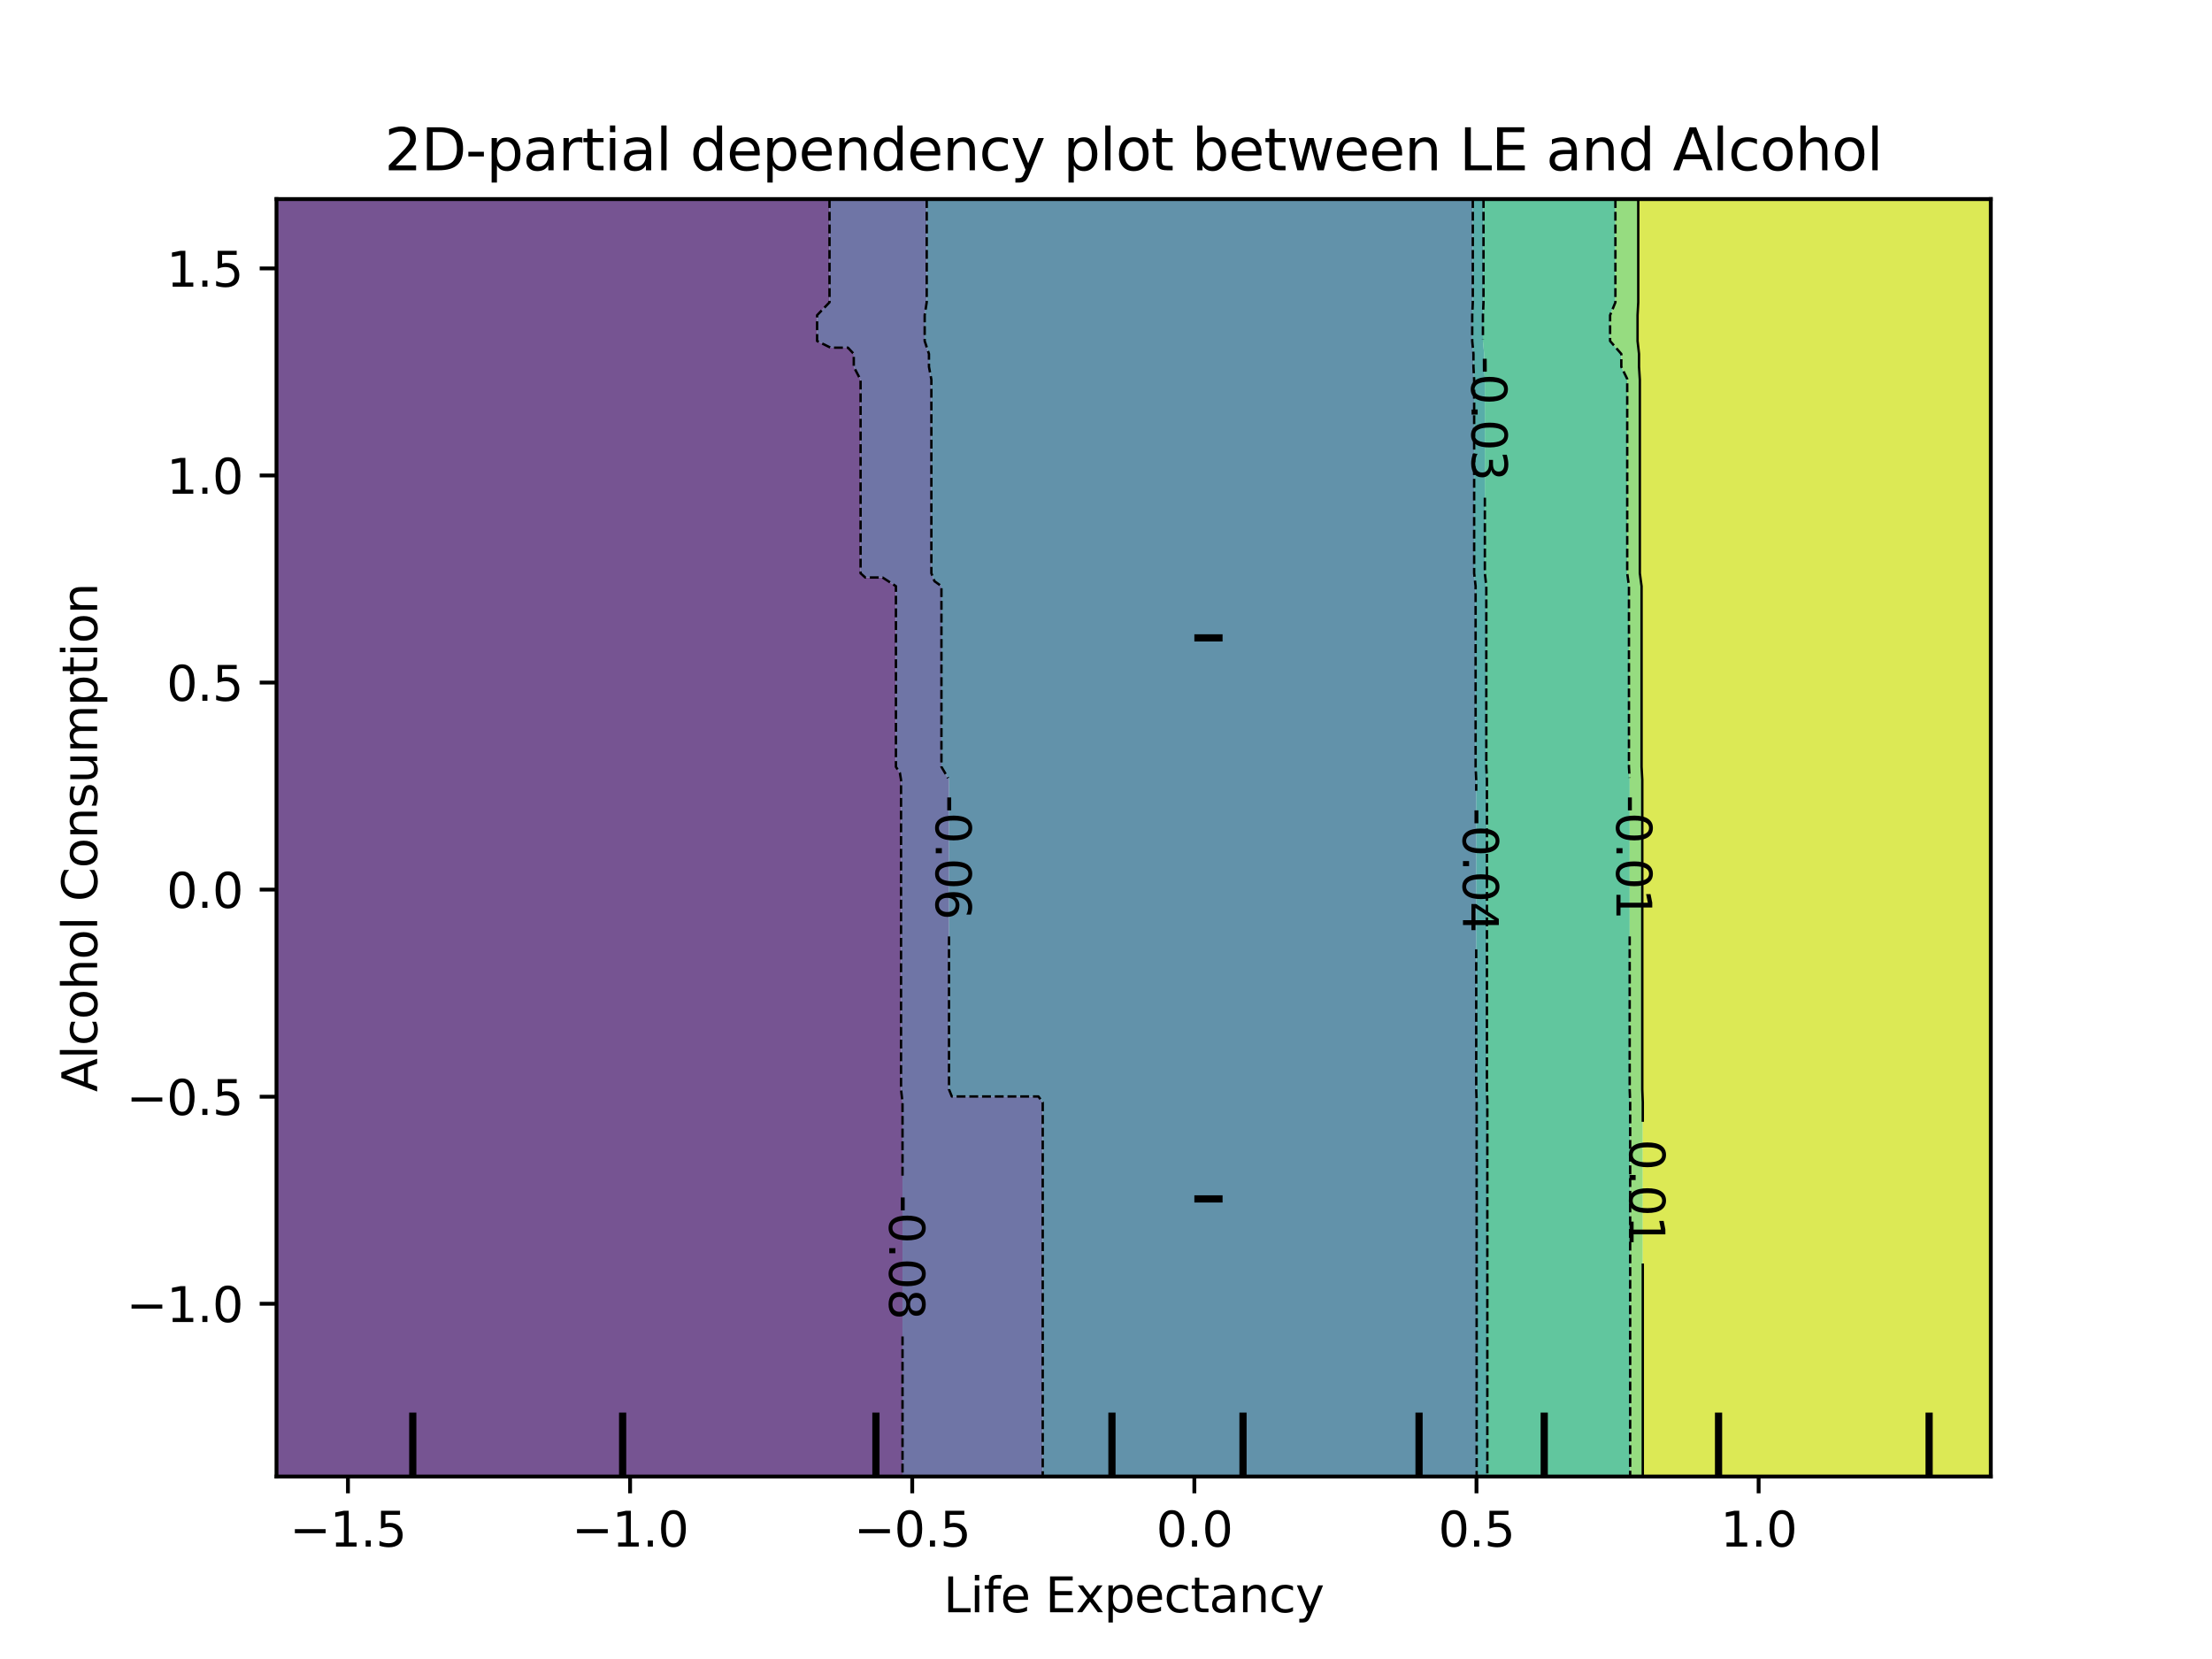 <?xml version="1.0" encoding="utf-8" standalone="no"?>
<!DOCTYPE svg PUBLIC "-//W3C//DTD SVG 1.1//EN"
  "http://www.w3.org/Graphics/SVG/1.1/DTD/svg11.dtd">
<svg xmlns:xlink="http://www.w3.org/1999/xlink" width="460.8pt" height="345.6pt" viewBox="0 0 460.8 345.6" xmlns="http://www.w3.org/2000/svg" version="1.1">
 <defs>
  <style type="text/css">*{stroke-linejoin: round; stroke-linecap: butt}</style>
 </defs>
 <g id="figure_1">
  <g id="patch_1">
   <path d="M 0 345.6 
L 460.8 345.6 
L 460.8 0 
L 0 0 
L 0 345.6 
z
" style="fill: none"/>
  </g>
  <g id="axes_1"/>
  <g id="axes_2">
   <g id="patch_2">
    <path d="M 57.6 307.584 
L 414.72 307.584 
L 414.72 41.472 
L 57.6 41.472 
L 57.6 307.584 
z
" style="fill: none"/>
   </g>
   <g id="PathCollection_1">
    <path d="M 61.207 307.584 
L 64.815 307.584 
L 68.422 307.584 
L 72.029 307.584 
L 75.636 307.584 
L 79.244 307.584 
L 82.851 307.584 
L 86.458 307.584 
L 90.065 307.584 
L 93.673 307.584 
L 97.28 307.584 
L 100.887 307.584 
L 104.495 307.584 
L 108.102 307.584 
L 111.709 307.584 
L 115.316 307.584 
L 118.924 307.584 
L 122.531 307.584 
L 126.138 307.584 
L 129.745 307.584 
L 133.353 307.584 
L 136.96 307.584 
L 140.567 307.584 
L 144.175 307.584 
L 147.782 307.584 
L 151.389 307.584 
L 154.996 307.584 
L 158.604 307.584 
L 162.211 307.584 
L 165.818 307.584 
L 169.425 307.584 
L 173.033 307.584 
L 176.64 307.584 
L 180.247 307.584 
L 183.855 307.584 
L 187.462 307.584 
L 188.01 307.584 
L 188.01 304.896 
L 188.01 302.208 
L 188.01 299.52 
L 188.01 296.832 
L 188.01 294.144 
L 188.01 291.456 
L 188.01 288.768 
L 188.01 286.08 
L 188.01 283.392 
L 188.01 280.704 
L 188.01 278.016 
L 188.01 275.328 
L 188.01 272.64 
L 188.01 269.952 
L 188.01 267.264 
L 188.01 264.576 
L 188.01 261.888 
L 188.01 259.2 
L 188.01 256.512 
L 188.01 253.824 
L 188.01 251.136 
L 188.01 248.448 
L 188.01 245.76 
L 188.01 243.072 
L 188.01 240.384 
L 188.01 237.696 
L 188.01 235.008 
L 188.01 232.32 
L 188.01 229.632 
L 187.7 226.944 
L 187.7 224.256 
L 187.7 221.568 
L 187.7 218.88 
L 187.7 216.192 
L 187.7 213.504 
L 187.7 210.816 
L 187.7 208.128 
L 187.7 205.44 
L 187.7 202.752 
L 187.7 200.064 
L 187.7 197.376 
L 187.7 194.688 
L 187.7 192 
L 187.7 189.312 
L 187.7 186.624 
L 187.7 183.936 
L 187.7 181.248 
L 187.7 178.56 
L 187.7 175.872 
L 187.7 173.184 
L 187.7 170.496 
L 187.7 167.808 
L 187.7 165.12 
L 187.7 162.432 
L 187.462 161.022 
L 186.636 159.744 
L 186.636 157.056 
L 186.636 154.368 
L 186.636 151.68 
L 186.636 148.992 
L 186.636 146.304 
L 186.636 143.616 
L 186.636 140.928 
L 186.636 138.24 
L 186.636 135.552 
L 186.636 132.864 
L 186.636 130.176 
L 186.636 127.488 
L 186.636 124.8 
L 186.636 122.112 
L 183.855 120.302 
L 180.247 120.302 
L 179.272 119.424 
L 179.272 116.736 
L 179.272 114.048 
L 179.272 111.36 
L 179.272 108.672 
L 179.272 105.984 
L 179.272 103.296 
L 179.272 100.608 
L 179.272 97.92 
L 179.272 95.232 
L 179.272 92.544 
L 179.272 89.856 
L 179.272 87.168 
L 179.272 84.48 
L 179.272 81.792 
L 179.272 79.104 
L 177.857 76.416 
L 177.857 73.728 
L 176.64 72.427 
L 173.033 72.427 
L 170.218 71.04 
L 170.218 68.352 
L 170.218 65.664 
L 172.803 62.976 
L 172.803 60.288 
L 172.803 57.6 
L 172.803 54.912 
L 172.803 52.224 
L 172.803 49.536 
L 172.803 46.848 
L 172.803 44.16 
L 172.803 41.472 
L 169.425 41.472 
L 165.818 41.472 
L 162.211 41.472 
L 158.604 41.472 
L 154.996 41.472 
L 151.389 41.472 
L 147.782 41.472 
L 144.175 41.472 
L 140.567 41.472 
L 136.96 41.472 
L 133.353 41.472 
L 129.745 41.472 
L 126.138 41.472 
L 122.531 41.472 
L 118.924 41.472 
L 115.316 41.472 
L 111.709 41.472 
L 108.102 41.472 
L 104.495 41.472 
L 100.887 41.472 
L 97.28 41.472 
L 93.673 41.472 
L 90.065 41.472 
L 86.458 41.472 
L 82.851 41.472 
L 79.244 41.472 
L 75.636 41.472 
L 72.029 41.472 
L 68.422 41.472 
L 64.815 41.472 
L 61.207 41.472 
L 57.6 41.472 
L 57.6 44.16 
L 57.6 46.848 
L 57.6 49.536 
L 57.6 52.224 
L 57.6 54.912 
L 57.6 57.6 
L 57.6 60.288 
L 57.6 62.976 
L 57.6 65.664 
L 57.6 68.352 
L 57.6 71.04 
L 57.6 73.728 
L 57.6 76.416 
L 57.6 79.104 
L 57.6 81.792 
L 57.6 84.48 
L 57.6 87.168 
L 57.6 89.856 
L 57.6 92.544 
L 57.6 95.232 
L 57.6 97.92 
L 57.6 100.608 
L 57.6 103.296 
L 57.6 105.984 
L 57.6 108.672 
L 57.6 111.36 
L 57.6 114.048 
L 57.6 116.736 
L 57.6 119.424 
L 57.6 122.112 
L 57.6 124.8 
L 57.6 127.488 
L 57.6 130.176 
L 57.6 132.864 
L 57.6 135.552 
L 57.6 138.24 
L 57.6 140.928 
L 57.6 143.616 
L 57.6 146.304 
L 57.6 148.992 
L 57.6 151.68 
L 57.6 154.368 
L 57.6 157.056 
L 57.6 159.744 
L 57.6 162.432 
L 57.6 165.12 
L 57.6 167.808 
L 57.6 170.496 
L 57.6 173.184 
L 57.6 175.872 
L 57.6 178.56 
L 57.6 181.248 
L 57.6 183.936 
L 57.6 186.624 
L 57.6 189.312 
L 57.6 192 
L 57.6 194.688 
L 57.6 197.376 
L 57.6 200.064 
L 57.6 202.752 
L 57.6 205.44 
L 57.6 208.128 
L 57.6 210.816 
L 57.6 213.504 
L 57.6 216.192 
L 57.6 218.88 
L 57.6 221.568 
L 57.6 224.256 
L 57.6 226.944 
L 57.6 229.632 
L 57.6 232.32 
L 57.6 235.008 
L 57.6 237.696 
L 57.6 240.384 
L 57.6 243.072 
L 57.6 245.76 
L 57.6 248.448 
L 57.6 251.136 
L 57.6 253.824 
L 57.6 256.512 
L 57.6 259.2 
L 57.6 261.888 
L 57.6 264.576 
L 57.6 267.264 
L 57.6 269.952 
L 57.6 272.64 
L 57.6 275.328 
L 57.6 278.016 
L 57.6 280.704 
L 57.6 283.392 
L 57.6 286.08 
L 57.6 288.768 
L 57.6 291.456 
L 57.6 294.144 
L 57.6 296.832 
L 57.6 299.52 
L 57.6 302.208 
L 57.6 304.896 
L 57.6 307.584 
z
" clip-path="url(#p2f1a982385)" style="fill: #481b6d; fill-opacity: 0.75"/>
   </g>
   <g id="PathCollection_2">
    <path d="M 191.069 307.584 
L 194.676 307.584 
L 198.284 307.584 
L 201.891 307.584 
L 205.498 307.584 
L 209.105 307.584 
L 212.713 307.584 
L 216.32 307.584 
L 217.218 307.584 
L 217.218 304.896 
L 217.218 302.208 
L 217.218 299.52 
L 217.218 296.832 
L 217.218 294.144 
L 217.218 291.456 
L 217.218 288.768 
L 217.218 286.08 
L 217.218 283.392 
L 217.218 280.704 
L 217.218 278.016 
L 217.218 275.328 
L 217.218 272.64 
L 217.218 269.952 
L 217.218 267.264 
L 217.218 264.576 
L 217.218 261.888 
L 217.218 259.2 
L 217.218 256.512 
L 217.218 253.824 
L 217.218 251.136 
L 217.218 248.448 
L 217.218 245.76 
L 217.218 243.072 
L 217.218 240.384 
L 217.218 237.696 
L 217.218 235.008 
L 217.218 232.32 
L 217.218 229.632 
L 216.32 228.416 
L 212.713 228.416 
L 209.105 228.416 
L 205.498 228.416 
L 201.891 228.416 
L 198.284 228.416 
L 197.695 226.944 
L 197.695 224.256 
L 197.695 221.568 
L 197.695 218.88 
L 197.695 216.192 
L 197.695 213.504 
L 197.695 210.816 
L 197.695 208.128 
L 197.695 205.44 
L 197.695 202.752 
L 197.695 200.064 
L 197.695 197.376 
L 197.695 194.688 
L 197.695 192 
L 197.695 189.312 
L 197.695 186.624 
L 197.695 183.936 
L 197.695 181.248 
L 197.695 178.56 
L 197.695 175.872 
L 197.695 173.184 
L 197.695 170.496 
L 197.695 167.808 
L 197.695 165.12 
L 197.695 162.432 
L 196.118 159.744 
L 196.118 157.056 
L 196.118 154.368 
L 196.118 151.68 
L 196.118 148.992 
L 196.118 146.304 
L 196.118 143.616 
L 196.118 140.928 
L 196.118 138.24 
L 196.118 135.552 
L 196.118 132.864 
L 196.118 130.176 
L 196.118 127.488 
L 196.118 124.8 
L 196.118 122.112 
L 194.676 121.079 
L 194.023 119.424 
L 194.023 116.736 
L 194.023 114.048 
L 194.023 111.36 
L 194.023 108.672 
L 194.023 105.984 
L 194.023 103.296 
L 194.023 100.608 
L 194.023 97.92 
L 194.023 95.232 
L 194.023 92.544 
L 194.023 89.856 
L 194.023 87.168 
L 194.023 84.48 
L 194.023 81.792 
L 194.023 79.104 
L 193.52 76.416 
L 193.52 73.728 
L 192.627 71.04 
L 192.627 68.352 
L 192.627 65.664 
L 193.05 62.976 
L 193.05 60.288 
L 193.05 57.6 
L 193.05 54.912 
L 193.05 52.224 
L 193.05 49.536 
L 193.05 46.848 
L 193.05 44.16 
L 193.05 41.472 
L 191.069 41.472 
L 187.462 41.472 
L 183.855 41.472 
L 180.247 41.472 
L 176.64 41.472 
L 173.033 41.472 
L 172.803 41.472 
L 172.803 44.16 
L 172.803 46.848 
L 172.803 49.536 
L 172.803 52.224 
L 172.803 54.912 
L 172.803 57.6 
L 172.803 60.288 
L 172.803 62.976 
L 170.218 65.664 
L 170.218 68.352 
L 170.218 71.04 
L 173.033 72.427 
L 176.64 72.427 
L 177.857 73.728 
L 177.857 76.416 
L 179.272 79.104 
L 179.272 81.792 
L 179.272 84.48 
L 179.272 87.168 
L 179.272 89.856 
L 179.272 92.544 
L 179.272 95.232 
L 179.272 97.92 
L 179.272 100.608 
L 179.272 103.296 
L 179.272 105.984 
L 179.272 108.672 
L 179.272 111.36 
L 179.272 114.048 
L 179.272 116.736 
L 179.272 119.424 
L 180.247 120.302 
L 183.855 120.302 
L 186.636 122.112 
L 186.636 124.8 
L 186.636 127.488 
L 186.636 130.176 
L 186.636 132.864 
L 186.636 135.552 
L 186.636 138.24 
L 186.636 140.928 
L 186.636 143.616 
L 186.636 146.304 
L 186.636 148.992 
L 186.636 151.68 
L 186.636 154.368 
L 186.636 157.056 
L 186.636 159.744 
L 187.462 161.022 
L 187.7 162.432 
L 187.7 165.12 
L 187.7 167.808 
L 187.7 170.496 
L 187.7 173.184 
L 187.7 175.872 
L 187.7 178.56 
L 187.7 181.248 
L 187.7 183.936 
L 187.7 186.624 
L 187.7 189.312 
L 187.7 192 
L 187.7 194.688 
L 187.7 197.376 
L 187.7 200.064 
L 187.7 202.752 
L 187.7 205.44 
L 187.7 208.128 
L 187.7 210.816 
L 187.7 213.504 
L 187.7 216.192 
L 187.7 218.88 
L 187.7 221.568 
L 187.7 224.256 
L 187.7 226.944 
L 188.01 229.632 
L 188.01 232.32 
L 188.01 235.008 
L 188.01 237.696 
L 188.01 240.384 
L 188.01 243.072 
L 188.01 245.76 
L 188.01 248.448 
L 188.01 251.136 
L 188.01 253.824 
L 188.01 256.512 
L 188.01 259.2 
L 188.01 261.888 
L 188.01 264.576 
L 188.01 267.264 
L 188.01 269.952 
L 188.01 272.64 
L 188.01 275.328 
L 188.01 278.016 
L 188.01 280.704 
L 188.01 283.392 
L 188.01 286.08 
L 188.01 288.768 
L 188.01 291.456 
L 188.01 294.144 
L 188.01 296.832 
L 188.01 299.52 
L 188.01 302.208 
L 188.01 304.896 
L 188.01 307.584 
z
" clip-path="url(#p2f1a982385)" style="fill: #3f4788; fill-opacity: 0.75"/>
   </g>
   <g id="PathCollection_3">
    <path d="M 219.927 307.584 
L 223.535 307.584 
L 227.142 307.584 
L 230.749 307.584 
L 234.356 307.584 
L 237.964 307.584 
L 241.571 307.584 
L 245.178 307.584 
L 248.785 307.584 
L 252.393 307.584 
L 256 307.584 
L 259.607 307.584 
L 263.215 307.584 
L 266.822 307.584 
L 270.429 307.584 
L 274.036 307.584 
L 277.644 307.584 
L 281.251 307.584 
L 284.858 307.584 
L 288.465 307.584 
L 292.073 307.584 
L 295.68 307.584 
L 299.287 307.584 
L 302.895 307.584 
L 306.502 307.584 
L 307.612 307.584 
L 307.612 304.896 
L 307.612 302.208 
L 307.612 299.52 
L 307.612 296.832 
L 307.612 294.144 
L 307.612 291.456 
L 307.612 288.768 
L 307.612 286.08 
L 307.612 283.392 
L 307.612 280.704 
L 307.612 278.016 
L 307.612 275.328 
L 307.612 272.64 
L 307.612 269.952 
L 307.612 267.264 
L 307.612 264.576 
L 307.612 261.888 
L 307.612 259.2 
L 307.612 256.512 
L 307.612 253.824 
L 307.612 251.136 
L 307.612 248.448 
L 307.612 245.76 
L 307.612 243.072 
L 307.612 240.384 
L 307.612 237.696 
L 307.612 235.008 
L 307.612 232.32 
L 307.612 229.632 
L 307.524 226.944 
L 307.524 224.256 
L 307.524 221.568 
L 307.524 218.88 
L 307.524 216.192 
L 307.524 213.504 
L 307.524 210.816 
L 307.524 208.128 
L 307.524 205.44 
L 307.524 202.752 
L 307.524 200.064 
L 307.524 197.376 
L 307.524 194.688 
L 307.524 192 
L 307.524 189.312 
L 307.524 186.624 
L 307.524 183.936 
L 307.524 181.248 
L 307.524 178.56 
L 307.524 175.872 
L 307.524 173.184 
L 307.524 170.496 
L 307.524 167.808 
L 307.524 165.12 
L 307.524 162.432 
L 307.396 159.744 
L 307.396 157.056 
L 307.396 154.368 
L 307.396 151.68 
L 307.396 148.992 
L 307.396 146.304 
L 307.396 143.616 
L 307.396 140.928 
L 307.396 138.24 
L 307.396 135.552 
L 307.396 132.864 
L 307.396 130.176 
L 307.396 127.488 
L 307.396 124.8 
L 307.396 122.112 
L 307.092 119.424 
L 307.092 116.736 
L 307.092 114.048 
L 307.092 111.36 
L 307.092 108.672 
L 307.092 105.984 
L 307.092 103.296 
L 307.092 100.608 
L 307.092 97.92 
L 307.092 95.232 
L 307.092 92.544 
L 307.092 89.856 
L 307.092 87.168 
L 307.092 84.48 
L 307.092 81.792 
L 307.092 79.104 
L 306.947 76.416 
L 306.947 73.728 
L 306.691 71.04 
L 306.691 68.352 
L 306.691 65.664 
L 306.813 62.976 
L 306.813 60.288 
L 306.813 57.6 
L 306.813 54.912 
L 306.813 52.224 
L 306.813 49.536 
L 306.813 46.848 
L 306.813 44.16 
L 306.813 41.472 
L 306.502 41.472 
L 302.895 41.472 
L 299.287 41.472 
L 295.68 41.472 
L 292.073 41.472 
L 288.465 41.472 
L 284.858 41.472 
L 281.251 41.472 
L 277.644 41.472 
L 274.036 41.472 
L 270.429 41.472 
L 266.822 41.472 
L 263.215 41.472 
L 259.607 41.472 
L 256 41.472 
L 252.393 41.472 
L 248.785 41.472 
L 245.178 41.472 
L 241.571 41.472 
L 237.964 41.472 
L 234.356 41.472 
L 230.749 41.472 
L 227.142 41.472 
L 223.535 41.472 
L 219.927 41.472 
L 216.32 41.472 
L 212.713 41.472 
L 209.105 41.472 
L 205.498 41.472 
L 201.891 41.472 
L 198.284 41.472 
L 194.676 41.472 
L 193.05 41.472 
L 193.05 44.16 
L 193.05 46.848 
L 193.05 49.536 
L 193.05 52.224 
L 193.05 54.912 
L 193.05 57.6 
L 193.05 60.288 
L 193.05 62.976 
L 192.627 65.664 
L 192.627 68.352 
L 192.627 71.04 
L 193.52 73.728 
L 193.52 76.416 
L 194.023 79.104 
L 194.023 81.792 
L 194.023 84.48 
L 194.023 87.168 
L 194.023 89.856 
L 194.023 92.544 
L 194.023 95.232 
L 194.023 97.92 
L 194.023 100.608 
L 194.023 103.296 
L 194.023 105.984 
L 194.023 108.672 
L 194.023 111.36 
L 194.023 114.048 
L 194.023 116.736 
L 194.023 119.424 
L 194.676 121.079 
L 196.118 122.112 
L 196.118 124.8 
L 196.118 127.488 
L 196.118 130.176 
L 196.118 132.864 
L 196.118 135.552 
L 196.118 138.24 
L 196.118 140.928 
L 196.118 143.616 
L 196.118 146.304 
L 196.118 148.992 
L 196.118 151.68 
L 196.118 154.368 
L 196.118 157.056 
L 196.118 159.744 
L 197.695 162.432 
L 197.695 165.12 
L 197.695 167.808 
L 197.695 170.496 
L 197.695 173.184 
L 197.695 175.872 
L 197.695 178.56 
L 197.695 181.248 
L 197.695 183.936 
L 197.695 186.624 
L 197.695 189.312 
L 197.695 192 
L 197.695 194.688 
L 197.695 197.376 
L 197.695 200.064 
L 197.695 202.752 
L 197.695 205.44 
L 197.695 208.128 
L 197.695 210.816 
L 197.695 213.504 
L 197.695 216.192 
L 197.695 218.88 
L 197.695 221.568 
L 197.695 224.256 
L 197.695 226.944 
L 198.284 228.416 
L 201.891 228.416 
L 205.498 228.416 
L 209.105 228.416 
L 212.713 228.416 
L 216.32 228.416 
L 217.218 229.632 
L 217.218 232.32 
L 217.218 235.008 
L 217.218 237.696 
L 217.218 240.384 
L 217.218 243.072 
L 217.218 245.76 
L 217.218 248.448 
L 217.218 251.136 
L 217.218 253.824 
L 217.218 256.512 
L 217.218 259.2 
L 217.218 261.888 
L 217.218 264.576 
L 217.218 267.264 
L 217.218 269.952 
L 217.218 272.64 
L 217.218 275.328 
L 217.218 278.016 
L 217.218 280.704 
L 217.218 283.392 
L 217.218 286.08 
L 217.218 288.768 
L 217.218 291.456 
L 217.218 294.144 
L 217.218 296.832 
L 217.218 299.52 
L 217.218 302.208 
L 217.218 304.896 
L 217.218 307.584 
z
" clip-path="url(#p2f1a982385)" style="fill: #2e6e8e; fill-opacity: 0.75"/>
   </g>
   <g id="PathCollection_4">
    <path d="M 309.84 304.896 
L 309.84 302.208 
L 309.84 299.52 
L 309.84 296.832 
L 309.84 294.144 
L 309.84 291.456 
L 309.84 288.768 
L 309.84 286.08 
L 309.84 283.392 
L 309.84 280.704 
L 309.84 278.016 
L 309.84 275.328 
L 309.84 272.64 
L 309.84 269.952 
L 309.84 267.264 
L 309.84 264.576 
L 309.84 261.888 
L 309.84 259.2 
L 309.84 256.512 
L 309.84 253.824 
L 309.84 251.136 
L 309.84 248.448 
L 309.84 245.76 
L 309.84 243.072 
L 309.84 240.384 
L 309.84 237.696 
L 309.84 235.008 
L 309.84 232.32 
L 309.84 229.632 
L 309.753 226.944 
L 309.753 224.256 
L 309.753 221.568 
L 309.753 218.88 
L 309.753 216.192 
L 309.753 213.504 
L 309.753 210.816 
L 309.753 208.128 
L 309.753 205.44 
L 309.753 202.752 
L 309.753 200.064 
L 309.753 197.376 
L 309.753 194.688 
L 309.753 192 
L 309.753 189.312 
L 309.753 186.624 
L 309.753 183.936 
L 309.753 181.248 
L 309.753 178.56 
L 309.753 175.872 
L 309.753 173.184 
L 309.753 170.496 
L 309.753 167.808 
L 309.753 165.12 
L 309.753 162.432 
L 309.625 159.744 
L 309.625 157.056 
L 309.625 154.368 
L 309.625 151.68 
L 309.625 148.992 
L 309.625 146.304 
L 309.625 143.616 
L 309.625 140.928 
L 309.625 138.24 
L 309.625 135.552 
L 309.625 132.864 
L 309.625 130.176 
L 309.625 127.488 
L 309.625 124.8 
L 309.625 122.112 
L 309.321 119.424 
L 309.321 116.736 
L 309.321 114.048 
L 309.321 111.36 
L 309.321 108.672 
L 309.321 105.984 
L 309.321 103.296 
L 309.321 100.608 
L 309.321 97.92 
L 309.321 95.232 
L 309.321 92.544 
L 309.321 89.856 
L 309.321 87.168 
L 309.321 84.48 
L 309.321 81.792 
L 309.321 79.104 
L 309.176 76.416 
L 309.176 73.728 
L 308.92 71.04 
L 308.92 68.352 
L 308.92 65.664 
L 309.042 62.976 
L 309.042 60.288 
L 309.042 57.6 
L 309.042 54.912 
L 309.042 52.224 
L 309.042 49.536 
L 309.042 46.848 
L 309.042 44.16 
L 309.042 41.472 
L 306.813 41.472 
L 306.813 44.16 
L 306.813 46.848 
L 306.813 49.536 
L 306.813 52.224 
L 306.813 54.912 
L 306.813 57.6 
L 306.813 60.288 
L 306.813 62.976 
L 306.691 65.664 
L 306.691 68.352 
L 306.691 71.04 
L 306.947 73.728 
L 306.947 76.416 
L 307.092 79.104 
L 307.092 81.792 
L 307.092 84.48 
L 307.092 87.168 
L 307.092 89.856 
L 307.092 92.544 
L 307.092 95.232 
L 307.092 97.92 
L 307.092 100.608 
L 307.092 103.296 
L 307.092 105.984 
L 307.092 108.672 
L 307.092 111.36 
L 307.092 114.048 
L 307.092 116.736 
L 307.092 119.424 
L 307.396 122.112 
L 307.396 124.8 
L 307.396 127.488 
L 307.396 130.176 
L 307.396 132.864 
L 307.396 135.552 
L 307.396 138.24 
L 307.396 140.928 
L 307.396 143.616 
L 307.396 146.304 
L 307.396 148.992 
L 307.396 151.68 
L 307.396 154.368 
L 307.396 157.056 
L 307.396 159.744 
L 307.524 162.432 
L 307.524 165.12 
L 307.524 167.808 
L 307.524 170.496 
L 307.524 173.184 
L 307.524 175.872 
L 307.524 178.56 
L 307.524 181.248 
L 307.524 183.936 
L 307.524 186.624 
L 307.524 189.312 
L 307.524 192 
L 307.524 194.688 
L 307.524 197.376 
L 307.524 200.064 
L 307.524 202.752 
L 307.524 205.44 
L 307.524 208.128 
L 307.524 210.816 
L 307.524 213.504 
L 307.524 216.192 
L 307.524 218.88 
L 307.524 221.568 
L 307.524 224.256 
L 307.524 226.944 
L 307.612 229.632 
L 307.612 232.32 
L 307.612 235.008 
L 307.612 237.696 
L 307.612 240.384 
L 307.612 243.072 
L 307.612 245.76 
L 307.612 248.448 
L 307.612 251.136 
L 307.612 253.824 
L 307.612 256.512 
L 307.612 259.2 
L 307.612 261.888 
L 307.612 264.576 
L 307.612 267.264 
L 307.612 269.952 
L 307.612 272.64 
L 307.612 275.328 
L 307.612 278.016 
L 307.612 280.704 
L 307.612 283.392 
L 307.612 286.08 
L 307.612 288.768 
L 307.612 291.456 
L 307.612 294.144 
L 307.612 296.832 
L 307.612 299.52 
L 307.612 302.208 
L 307.612 304.896 
L 307.612 307.584 
L 309.84 307.584 
z
" clip-path="url(#p2f1a982385)" style="fill: #21918c; fill-opacity: 0.75"/>
   </g>
   <g id="PathCollection_5">
    <path d="M 310.109 307.584 
L 313.716 307.584 
L 317.324 307.584 
L 320.931 307.584 
L 324.538 307.584 
L 328.145 307.584 
L 331.753 307.584 
L 335.36 307.584 
L 338.967 307.584 
L 339.593 307.584 
L 339.593 304.896 
L 339.593 302.208 
L 339.593 299.52 
L 339.593 296.832 
L 339.593 294.144 
L 339.593 291.456 
L 339.593 288.768 
L 339.593 286.08 
L 339.593 283.392 
L 339.593 280.704 
L 339.593 278.016 
L 339.593 275.328 
L 339.593 272.64 
L 339.593 269.952 
L 339.593 267.264 
L 339.593 264.576 
L 339.593 261.888 
L 339.593 259.2 
L 339.593 256.512 
L 339.593 253.824 
L 339.593 251.136 
L 339.593 248.448 
L 339.593 245.76 
L 339.593 243.072 
L 339.593 240.384 
L 339.593 237.696 
L 339.593 235.008 
L 339.593 232.32 
L 339.593 229.632 
L 339.49 226.944 
L 339.49 224.256 
L 339.49 221.568 
L 339.49 218.88 
L 339.49 216.192 
L 339.49 213.504 
L 339.49 210.816 
L 339.49 208.128 
L 339.49 205.44 
L 339.49 202.752 
L 339.49 200.064 
L 339.49 197.376 
L 339.49 194.688 
L 339.49 192 
L 339.49 189.312 
L 339.49 186.624 
L 339.49 183.936 
L 339.49 181.248 
L 339.49 178.56 
L 339.49 175.872 
L 339.49 173.184 
L 339.49 170.496 
L 339.49 167.808 
L 339.49 165.12 
L 339.49 162.432 
L 339.339 159.744 
L 339.339 157.056 
L 339.339 154.368 
L 339.339 151.68 
L 339.339 148.992 
L 339.339 146.304 
L 339.339 143.616 
L 339.339 140.928 
L 339.339 138.24 
L 339.339 135.552 
L 339.339 132.864 
L 339.339 130.176 
L 339.339 127.488 
L 339.339 124.8 
L 339.339 122.112 
L 338.98 119.424 
L 338.98 116.736 
L 338.98 114.048 
L 338.98 111.36 
L 338.98 108.672 
L 338.98 105.984 
L 338.98 103.296 
L 338.98 100.608 
L 338.98 97.92 
L 338.98 95.232 
L 338.98 92.544 
L 338.98 89.856 
L 338.98 87.168 
L 338.98 84.48 
L 338.98 81.792 
L 338.98 79.104 
L 338.967 78.909 
L 337.748 76.416 
L 337.748 73.728 
L 335.412 71.04 
L 335.412 68.352 
L 335.412 65.664 
L 336.519 62.976 
L 336.519 60.288 
L 336.519 57.6 
L 336.519 54.912 
L 336.519 52.224 
L 336.519 49.536 
L 336.519 46.848 
L 336.519 44.16 
L 336.519 41.472 
L 335.36 41.472 
L 331.753 41.472 
L 328.145 41.472 
L 324.538 41.472 
L 320.931 41.472 
L 317.324 41.472 
L 313.716 41.472 
L 310.109 41.472 
L 309.042 41.472 
L 309.042 44.16 
L 309.042 46.848 
L 309.042 49.536 
L 309.042 52.224 
L 309.042 54.912 
L 309.042 57.6 
L 309.042 60.288 
L 309.042 62.976 
L 308.92 65.664 
L 308.92 68.352 
L 308.92 71.04 
L 309.176 73.728 
L 309.176 76.416 
L 309.321 79.104 
L 309.321 81.792 
L 309.321 84.48 
L 309.321 87.168 
L 309.321 89.856 
L 309.321 92.544 
L 309.321 95.232 
L 309.321 97.92 
L 309.321 100.608 
L 309.321 103.296 
L 309.321 105.984 
L 309.321 108.672 
L 309.321 111.36 
L 309.321 114.048 
L 309.321 116.736 
L 309.321 119.424 
L 309.625 122.112 
L 309.625 124.8 
L 309.625 127.488 
L 309.625 130.176 
L 309.625 132.864 
L 309.625 135.552 
L 309.625 138.24 
L 309.625 140.928 
L 309.625 143.616 
L 309.625 146.304 
L 309.625 148.992 
L 309.625 151.68 
L 309.625 154.368 
L 309.625 157.056 
L 309.625 159.744 
L 309.753 162.432 
L 309.753 165.12 
L 309.753 167.808 
L 309.753 170.496 
L 309.753 173.184 
L 309.753 175.872 
L 309.753 178.56 
L 309.753 181.248 
L 309.753 183.936 
L 309.753 186.624 
L 309.753 189.312 
L 309.753 192 
L 309.753 194.688 
L 309.753 197.376 
L 309.753 200.064 
L 309.753 202.752 
L 309.753 205.44 
L 309.753 208.128 
L 309.753 210.816 
L 309.753 213.504 
L 309.753 216.192 
L 309.753 218.88 
L 309.753 221.568 
L 309.753 224.256 
L 309.753 226.944 
L 309.84 229.632 
L 309.84 232.32 
L 309.84 235.008 
L 309.84 237.696 
L 309.84 240.384 
L 309.84 243.072 
L 309.84 245.76 
L 309.84 248.448 
L 309.84 251.136 
L 309.84 253.824 
L 309.84 256.512 
L 309.84 259.2 
L 309.84 261.888 
L 309.84 264.576 
L 309.84 267.264 
L 309.84 269.952 
L 309.84 272.64 
L 309.84 275.328 
L 309.84 278.016 
L 309.84 280.704 
L 309.84 283.392 
L 309.84 286.08 
L 309.84 288.768 
L 309.84 291.456 
L 309.84 294.144 
L 309.84 296.832 
L 309.84 299.52 
L 309.84 302.208 
L 309.84 304.896 
L 309.84 307.584 
z
" clip-path="url(#p2f1a982385)" style="fill: #2db27d; fill-opacity: 0.75"/>
   </g>
   <g id="PathCollection_6">
    <path d="M 342.222 304.896 
L 342.222 302.208 
L 342.222 299.52 
L 342.222 296.832 
L 342.222 294.144 
L 342.222 291.456 
L 342.222 288.768 
L 342.222 286.08 
L 342.222 283.392 
L 342.222 280.704 
L 342.222 278.016 
L 342.222 275.328 
L 342.222 272.64 
L 342.222 269.952 
L 342.222 267.264 
L 342.222 264.576 
L 342.222 261.888 
L 342.222 259.2 
L 342.222 256.512 
L 342.222 253.824 
L 342.222 251.136 
L 342.222 248.448 
L 342.222 245.76 
L 342.222 243.072 
L 342.222 240.384 
L 342.222 237.696 
L 342.222 235.008 
L 342.222 232.32 
L 342.222 229.632 
L 342.119 226.944 
L 342.119 224.256 
L 342.119 221.568 
L 342.119 218.88 
L 342.119 216.192 
L 342.119 213.504 
L 342.119 210.816 
L 342.119 208.128 
L 342.119 205.44 
L 342.119 202.752 
L 342.119 200.064 
L 342.119 197.376 
L 342.119 194.688 
L 342.119 192 
L 342.119 189.312 
L 342.119 186.624 
L 342.119 183.936 
L 342.119 181.248 
L 342.119 178.56 
L 342.119 175.872 
L 342.119 173.184 
L 342.119 170.496 
L 342.119 167.808 
L 342.119 165.12 
L 342.119 162.432 
L 341.968 159.744 
L 341.968 157.056 
L 341.968 154.368 
L 341.968 151.68 
L 341.968 148.992 
L 341.968 146.304 
L 341.968 143.616 
L 341.968 140.928 
L 341.968 138.24 
L 341.968 135.552 
L 341.968 132.864 
L 341.968 130.176 
L 341.968 127.488 
L 341.968 124.8 
L 341.968 122.112 
L 341.609 119.424 
L 341.609 116.736 
L 341.609 114.048 
L 341.609 111.36 
L 341.609 108.672 
L 341.609 105.984 
L 341.609 103.296 
L 341.609 100.608 
L 341.609 97.92 
L 341.609 95.232 
L 341.609 92.544 
L 341.609 89.856 
L 341.609 87.168 
L 341.609 84.48 
L 341.609 81.792 
L 341.609 79.104 
L 341.438 76.416 
L 341.438 73.728 
L 341.136 71.04 
L 341.136 68.352 
L 341.136 65.664 
L 341.279 62.976 
L 341.279 60.288 
L 341.279 57.6 
L 341.279 54.912 
L 341.279 52.224 
L 341.279 49.536 
L 341.279 46.848 
L 341.279 44.16 
L 341.279 41.472 
L 338.967 41.472 
L 336.519 41.472 
L 336.519 44.16 
L 336.519 46.848 
L 336.519 49.536 
L 336.519 52.224 
L 336.519 54.912 
L 336.519 57.6 
L 336.519 60.288 
L 336.519 62.976 
L 335.412 65.664 
L 335.412 68.352 
L 335.412 71.04 
L 337.748 73.728 
L 337.748 76.416 
L 338.967 78.909 
L 338.98 79.104 
L 338.98 81.792 
L 338.98 84.48 
L 338.98 87.168 
L 338.98 89.856 
L 338.98 92.544 
L 338.98 95.232 
L 338.98 97.92 
L 338.98 100.608 
L 338.98 103.296 
L 338.98 105.984 
L 338.98 108.672 
L 338.98 111.36 
L 338.98 114.048 
L 338.98 116.736 
L 338.98 119.424 
L 339.339 122.112 
L 339.339 124.8 
L 339.339 127.488 
L 339.339 130.176 
L 339.339 132.864 
L 339.339 135.552 
L 339.339 138.24 
L 339.339 140.928 
L 339.339 143.616 
L 339.339 146.304 
L 339.339 148.992 
L 339.339 151.68 
L 339.339 154.368 
L 339.339 157.056 
L 339.339 159.744 
L 339.49 162.432 
L 339.49 165.12 
L 339.49 167.808 
L 339.49 170.496 
L 339.49 173.184 
L 339.49 175.872 
L 339.49 178.56 
L 339.49 181.248 
L 339.49 183.936 
L 339.49 186.624 
L 339.49 189.312 
L 339.49 192 
L 339.49 194.688 
L 339.49 197.376 
L 339.49 200.064 
L 339.49 202.752 
L 339.49 205.44 
L 339.49 208.128 
L 339.49 210.816 
L 339.49 213.504 
L 339.49 216.192 
L 339.49 218.88 
L 339.49 221.568 
L 339.49 224.256 
L 339.49 226.944 
L 339.593 229.632 
L 339.593 232.32 
L 339.593 235.008 
L 339.593 237.696 
L 339.593 240.384 
L 339.593 243.072 
L 339.593 245.76 
L 339.593 248.448 
L 339.593 251.136 
L 339.593 253.824 
L 339.593 256.512 
L 339.593 259.2 
L 339.593 261.888 
L 339.593 264.576 
L 339.593 267.264 
L 339.593 269.952 
L 339.593 272.64 
L 339.593 275.328 
L 339.593 278.016 
L 339.593 280.704 
L 339.593 283.392 
L 339.593 286.08 
L 339.593 288.768 
L 339.593 291.456 
L 339.593 294.144 
L 339.593 296.832 
L 339.593 299.52 
L 339.593 302.208 
L 339.593 304.896 
L 339.593 307.584 
L 342.222 307.584 
z
" clip-path="url(#p2f1a982385)" style="fill: #73d056; fill-opacity: 0.75"/>
   </g>
   <g id="PathCollection_7">
    <path d="M 342.575 307.584 
L 346.182 307.584 
L 349.789 307.584 
L 353.396 307.584 
L 357.004 307.584 
L 360.611 307.584 
L 364.218 307.584 
L 367.825 307.584 
L 371.433 307.584 
L 375.04 307.584 
L 378.647 307.584 
L 382.255 307.584 
L 385.862 307.584 
L 389.469 307.584 
L 393.076 307.584 
L 396.684 307.584 
L 400.291 307.584 
L 403.898 307.584 
L 407.505 307.584 
L 411.113 307.584 
L 414.72 307.584 
L 414.72 304.896 
L 414.72 302.208 
L 414.72 299.52 
L 414.72 296.832 
L 414.72 294.144 
L 414.72 291.456 
L 414.72 288.768 
L 414.72 286.08 
L 414.72 283.392 
L 414.72 280.704 
L 414.72 278.016 
L 414.72 275.328 
L 414.72 272.64 
L 414.72 269.952 
L 414.72 267.264 
L 414.72 264.576 
L 414.72 261.888 
L 414.72 259.2 
L 414.72 256.512 
L 414.72 253.824 
L 414.72 251.136 
L 414.72 248.448 
L 414.72 245.76 
L 414.72 243.072 
L 414.72 240.384 
L 414.72 237.696 
L 414.72 235.008 
L 414.72 232.32 
L 414.72 229.632 
L 414.72 226.944 
L 414.72 224.256 
L 414.72 221.568 
L 414.72 218.88 
L 414.72 216.192 
L 414.72 213.504 
L 414.72 210.816 
L 414.72 208.128 
L 414.72 205.44 
L 414.72 202.752 
L 414.72 200.064 
L 414.72 197.376 
L 414.72 194.688 
L 414.72 192 
L 414.72 189.312 
L 414.72 186.624 
L 414.72 183.936 
L 414.72 181.248 
L 414.72 178.56 
L 414.72 175.872 
L 414.72 173.184 
L 414.72 170.496 
L 414.72 167.808 
L 414.72 165.12 
L 414.72 162.432 
L 414.72 159.744 
L 414.72 157.056 
L 414.72 154.368 
L 414.72 151.68 
L 414.72 148.992 
L 414.72 146.304 
L 414.72 143.616 
L 414.72 140.928 
L 414.72 138.24 
L 414.72 135.552 
L 414.72 132.864 
L 414.72 130.176 
L 414.72 127.488 
L 414.72 124.8 
L 414.72 122.112 
L 414.72 119.424 
L 414.72 116.736 
L 414.72 114.048 
L 414.72 111.36 
L 414.72 108.672 
L 414.72 105.984 
L 414.72 103.296 
L 414.72 100.608 
L 414.72 97.92 
L 414.72 95.232 
L 414.72 92.544 
L 414.72 89.856 
L 414.72 87.168 
L 414.72 84.48 
L 414.72 81.792 
L 414.72 79.104 
L 414.72 76.416 
L 414.72 73.728 
L 414.72 71.04 
L 414.72 68.352 
L 414.72 65.664 
L 414.72 62.976 
L 414.72 60.288 
L 414.72 57.6 
L 414.72 54.912 
L 414.72 52.224 
L 414.72 49.536 
L 414.72 46.848 
L 414.72 44.16 
L 414.72 41.472 
L 411.113 41.472 
L 407.505 41.472 
L 403.898 41.472 
L 400.291 41.472 
L 396.684 41.472 
L 393.076 41.472 
L 389.469 41.472 
L 385.862 41.472 
L 382.255 41.472 
L 378.647 41.472 
L 375.04 41.472 
L 371.433 41.472 
L 367.825 41.472 
L 364.218 41.472 
L 360.611 41.472 
L 357.004 41.472 
L 353.396 41.472 
L 349.789 41.472 
L 346.182 41.472 
L 342.575 41.472 
L 341.279 41.472 
L 341.279 44.16 
L 341.279 46.848 
L 341.279 49.536 
L 341.279 52.224 
L 341.279 54.912 
L 341.279 57.6 
L 341.279 60.288 
L 341.279 62.976 
L 341.136 65.664 
L 341.136 68.352 
L 341.136 71.04 
L 341.438 73.728 
L 341.438 76.416 
L 341.609 79.104 
L 341.609 81.792 
L 341.609 84.48 
L 341.609 87.168 
L 341.609 89.856 
L 341.609 92.544 
L 341.609 95.232 
L 341.609 97.92 
L 341.609 100.608 
L 341.609 103.296 
L 341.609 105.984 
L 341.609 108.672 
L 341.609 111.36 
L 341.609 114.048 
L 341.609 116.736 
L 341.609 119.424 
L 341.968 122.112 
L 341.968 124.8 
L 341.968 127.488 
L 341.968 130.176 
L 341.968 132.864 
L 341.968 135.552 
L 341.968 138.24 
L 341.968 140.928 
L 341.968 143.616 
L 341.968 146.304 
L 341.968 148.992 
L 341.968 151.68 
L 341.968 154.368 
L 341.968 157.056 
L 341.968 159.744 
L 342.119 162.432 
L 342.119 165.12 
L 342.119 167.808 
L 342.119 170.496 
L 342.119 173.184 
L 342.119 175.872 
L 342.119 178.56 
L 342.119 181.248 
L 342.119 183.936 
L 342.119 186.624 
L 342.119 189.312 
L 342.119 192 
L 342.119 194.688 
L 342.119 197.376 
L 342.119 200.064 
L 342.119 202.752 
L 342.119 205.44 
L 342.119 208.128 
L 342.119 210.816 
L 342.119 213.504 
L 342.119 216.192 
L 342.119 218.88 
L 342.119 221.568 
L 342.119 224.256 
L 342.119 226.944 
L 342.222 229.632 
L 342.222 232.32 
L 342.222 235.008 
L 342.222 237.696 
L 342.222 240.384 
L 342.222 243.072 
L 342.222 245.76 
L 342.222 248.448 
L 342.222 251.136 
L 342.222 253.824 
L 342.222 256.512 
L 342.222 259.2 
L 342.222 261.888 
L 342.222 264.576 
L 342.222 267.264 
L 342.222 269.952 
L 342.222 272.64 
L 342.222 275.328 
L 342.222 278.016 
L 342.222 280.704 
L 342.222 283.392 
L 342.222 286.08 
L 342.222 288.768 
L 342.222 291.456 
L 342.222 294.144 
L 342.222 296.832 
L 342.222 299.52 
L 342.222 302.208 
L 342.222 304.896 
L 342.222 307.584 
z
" clip-path="url(#p2f1a982385)" style="fill: #d0e11c; fill-opacity: 0.75"/>
   </g>
   <g id="matplotlib.axis_1">
    <g id="xtick_1">
     <g id="line2d_1">
      <defs>
       <path id="mfa04a58465" d="M 0 0 
L 0 3.5 
" style="stroke: #000000; stroke-width: 0.8"/>
      </defs>
      <g>
       <use xlink:href="#mfa04a58465" x="72.485" y="307.584" style="stroke: #000000; stroke-width: 0.8"/>
      </g>
     </g>
     <g id="text_1">
      <!-- −1.5 -->
      <g transform="translate(60.343 322.182) scale(0.1 -0.1)">
       <defs>
        <path id="DejaVuSans-2212" d="M 678 2272 
L 4684 2272 
L 4684 1741 
L 678 1741 
L 678 2272 
z
" transform="scale(0.016)"/>
        <path id="DejaVuSans-31" d="M 794 531 
L 1825 531 
L 1825 4091 
L 703 3866 
L 703 4441 
L 1819 4666 
L 2450 4666 
L 2450 531 
L 3481 531 
L 3481 0 
L 794 0 
L 794 531 
z
" transform="scale(0.016)"/>
        <path id="DejaVuSans-2e" d="M 684 794 
L 1344 794 
L 1344 0 
L 684 0 
L 684 794 
z
" transform="scale(0.016)"/>
        <path id="DejaVuSans-35" d="M 691 4666 
L 3169 4666 
L 3169 4134 
L 1269 4134 
L 1269 2991 
Q 1406 3038 1543 3061 
Q 1681 3084 1819 3084 
Q 2600 3084 3056 2656 
Q 3513 2228 3513 1497 
Q 3513 744 3044 326 
Q 2575 -91 1722 -91 
Q 1428 -91 1123 -41 
Q 819 9 494 109 
L 494 744 
Q 775 591 1075 516 
Q 1375 441 1709 441 
Q 2250 441 2565 725 
Q 2881 1009 2881 1497 
Q 2881 1984 2565 2268 
Q 2250 2553 1709 2553 
Q 1456 2553 1204 2497 
Q 953 2441 691 2322 
L 691 4666 
z
" transform="scale(0.016)"/>
       </defs>
       <use xlink:href="#DejaVuSans-2212"/>
       <use xlink:href="#DejaVuSans-31" x="83.789"/>
       <use xlink:href="#DejaVuSans-2e" x="147.412"/>
       <use xlink:href="#DejaVuSans-35" x="179.199"/>
      </g>
     </g>
    </g>
    <g id="xtick_2">
     <g id="line2d_2">
      <g>
       <use xlink:href="#mfa04a58465" x="131.259" y="307.584" style="stroke: #000000; stroke-width: 0.8"/>
      </g>
     </g>
     <g id="text_2">
      <!-- −1.0 -->
      <g transform="translate(119.117 322.182) scale(0.1 -0.1)">
       <defs>
        <path id="DejaVuSans-30" d="M 2034 4250 
Q 1547 4250 1301 3770 
Q 1056 3291 1056 2328 
Q 1056 1369 1301 889 
Q 1547 409 2034 409 
Q 2525 409 2770 889 
Q 3016 1369 3016 2328 
Q 3016 3291 2770 3770 
Q 2525 4250 2034 4250 
z
M 2034 4750 
Q 2819 4750 3233 4129 
Q 3647 3509 3647 2328 
Q 3647 1150 3233 529 
Q 2819 -91 2034 -91 
Q 1250 -91 836 529 
Q 422 1150 422 2328 
Q 422 3509 836 4129 
Q 1250 4750 2034 4750 
z
" transform="scale(0.016)"/>
       </defs>
       <use xlink:href="#DejaVuSans-2212"/>
       <use xlink:href="#DejaVuSans-31" x="83.789"/>
       <use xlink:href="#DejaVuSans-2e" x="147.412"/>
       <use xlink:href="#DejaVuSans-30" x="179.199"/>
      </g>
     </g>
    </g>
    <g id="xtick_3">
     <g id="line2d_3">
      <g>
       <use xlink:href="#mfa04a58465" x="190.033" y="307.584" style="stroke: #000000; stroke-width: 0.8"/>
      </g>
     </g>
     <g id="text_3">
      <!-- −0.5 -->
      <g transform="translate(177.891 322.182) scale(0.1 -0.1)">
       <use xlink:href="#DejaVuSans-2212"/>
       <use xlink:href="#DejaVuSans-30" x="83.789"/>
       <use xlink:href="#DejaVuSans-2e" x="147.412"/>
       <use xlink:href="#DejaVuSans-35" x="179.199"/>
      </g>
     </g>
    </g>
    <g id="xtick_4">
     <g id="line2d_4">
      <g>
       <use xlink:href="#mfa04a58465" x="248.807" y="307.584" style="stroke: #000000; stroke-width: 0.8"/>
      </g>
     </g>
     <g id="text_4">
      <!-- 0.0 -->
      <g transform="translate(240.855 322.182) scale(0.1 -0.1)">
       <use xlink:href="#DejaVuSans-30"/>
       <use xlink:href="#DejaVuSans-2e" x="63.623"/>
       <use xlink:href="#DejaVuSans-30" x="95.41"/>
      </g>
     </g>
    </g>
    <g id="xtick_5">
     <g id="line2d_5">
      <g>
       <use xlink:href="#mfa04a58465" x="307.581" y="307.584" style="stroke: #000000; stroke-width: 0.8"/>
      </g>
     </g>
     <g id="text_5">
      <!-- 0.5 -->
      <g transform="translate(299.629 322.182) scale(0.1 -0.1)">
       <use xlink:href="#DejaVuSans-30"/>
       <use xlink:href="#DejaVuSans-2e" x="63.623"/>
       <use xlink:href="#DejaVuSans-35" x="95.41"/>
      </g>
     </g>
    </g>
    <g id="xtick_6">
     <g id="line2d_6">
      <g>
       <use xlink:href="#mfa04a58465" x="366.355" y="307.584" style="stroke: #000000; stroke-width: 0.8"/>
      </g>
     </g>
     <g id="text_6">
      <!-- 1.0 -->
      <g transform="translate(358.403 322.182) scale(0.1 -0.1)">
       <use xlink:href="#DejaVuSans-31"/>
       <use xlink:href="#DejaVuSans-2e" x="63.623"/>
       <use xlink:href="#DejaVuSans-30" x="95.41"/>
      </g>
     </g>
    </g>
    <g id="text_7">
     <!-- Life Expectancy -->
     <g transform="translate(196.539 335.861) scale(0.1 -0.1)">
      <defs>
       <path id="DejaVuSans-4c" d="M 628 4666 
L 1259 4666 
L 1259 531 
L 3531 531 
L 3531 0 
L 628 0 
L 628 4666 
z
" transform="scale(0.016)"/>
       <path id="DejaVuSans-69" d="M 603 3500 
L 1178 3500 
L 1178 0 
L 603 0 
L 603 3500 
z
M 603 4863 
L 1178 4863 
L 1178 4134 
L 603 4134 
L 603 4863 
z
" transform="scale(0.016)"/>
       <path id="DejaVuSans-66" d="M 2375 4863 
L 2375 4384 
L 1825 4384 
Q 1516 4384 1395 4259 
Q 1275 4134 1275 3809 
L 1275 3500 
L 2222 3500 
L 2222 3053 
L 1275 3053 
L 1275 0 
L 697 0 
L 697 3053 
L 147 3053 
L 147 3500 
L 697 3500 
L 697 3744 
Q 697 4328 969 4595 
Q 1241 4863 1831 4863 
L 2375 4863 
z
" transform="scale(0.016)"/>
       <path id="DejaVuSans-65" d="M 3597 1894 
L 3597 1613 
L 953 1613 
Q 991 1019 1311 708 
Q 1631 397 2203 397 
Q 2534 397 2845 478 
Q 3156 559 3463 722 
L 3463 178 
Q 3153 47 2828 -22 
Q 2503 -91 2169 -91 
Q 1331 -91 842 396 
Q 353 884 353 1716 
Q 353 2575 817 3079 
Q 1281 3584 2069 3584 
Q 2775 3584 3186 3129 
Q 3597 2675 3597 1894 
z
M 3022 2063 
Q 3016 2534 2758 2815 
Q 2500 3097 2075 3097 
Q 1594 3097 1305 2825 
Q 1016 2553 972 2059 
L 3022 2063 
z
" transform="scale(0.016)"/>
       <path id="DejaVuSans-20" transform="scale(0.016)"/>
       <path id="DejaVuSans-45" d="M 628 4666 
L 3578 4666 
L 3578 4134 
L 1259 4134 
L 1259 2753 
L 3481 2753 
L 3481 2222 
L 1259 2222 
L 1259 531 
L 3634 531 
L 3634 0 
L 628 0 
L 628 4666 
z
" transform="scale(0.016)"/>
       <path id="DejaVuSans-78" d="M 3513 3500 
L 2247 1797 
L 3578 0 
L 2900 0 
L 1881 1375 
L 863 0 
L 184 0 
L 1544 1831 
L 300 3500 
L 978 3500 
L 1906 2253 
L 2834 3500 
L 3513 3500 
z
" transform="scale(0.016)"/>
       <path id="DejaVuSans-70" d="M 1159 525 
L 1159 -1331 
L 581 -1331 
L 581 3500 
L 1159 3500 
L 1159 2969 
Q 1341 3281 1617 3432 
Q 1894 3584 2278 3584 
Q 2916 3584 3314 3078 
Q 3713 2572 3713 1747 
Q 3713 922 3314 415 
Q 2916 -91 2278 -91 
Q 1894 -91 1617 61 
Q 1341 213 1159 525 
z
M 3116 1747 
Q 3116 2381 2855 2742 
Q 2594 3103 2138 3103 
Q 1681 3103 1420 2742 
Q 1159 2381 1159 1747 
Q 1159 1113 1420 752 
Q 1681 391 2138 391 
Q 2594 391 2855 752 
Q 3116 1113 3116 1747 
z
" transform="scale(0.016)"/>
       <path id="DejaVuSans-63" d="M 3122 3366 
L 3122 2828 
Q 2878 2963 2633 3030 
Q 2388 3097 2138 3097 
Q 1578 3097 1268 2742 
Q 959 2388 959 1747 
Q 959 1106 1268 751 
Q 1578 397 2138 397 
Q 2388 397 2633 464 
Q 2878 531 3122 666 
L 3122 134 
Q 2881 22 2623 -34 
Q 2366 -91 2075 -91 
Q 1284 -91 818 406 
Q 353 903 353 1747 
Q 353 2603 823 3093 
Q 1294 3584 2113 3584 
Q 2378 3584 2631 3529 
Q 2884 3475 3122 3366 
z
" transform="scale(0.016)"/>
       <path id="DejaVuSans-74" d="M 1172 4494 
L 1172 3500 
L 2356 3500 
L 2356 3053 
L 1172 3053 
L 1172 1153 
Q 1172 725 1289 603 
Q 1406 481 1766 481 
L 2356 481 
L 2356 0 
L 1766 0 
Q 1100 0 847 248 
Q 594 497 594 1153 
L 594 3053 
L 172 3053 
L 172 3500 
L 594 3500 
L 594 4494 
L 1172 4494 
z
" transform="scale(0.016)"/>
       <path id="DejaVuSans-61" d="M 2194 1759 
Q 1497 1759 1228 1600 
Q 959 1441 959 1056 
Q 959 750 1161 570 
Q 1363 391 1709 391 
Q 2188 391 2477 730 
Q 2766 1069 2766 1631 
L 2766 1759 
L 2194 1759 
z
M 3341 1997 
L 3341 0 
L 2766 0 
L 2766 531 
Q 2569 213 2275 61 
Q 1981 -91 1556 -91 
Q 1019 -91 701 211 
Q 384 513 384 1019 
Q 384 1609 779 1909 
Q 1175 2209 1959 2209 
L 2766 2209 
L 2766 2266 
Q 2766 2663 2505 2880 
Q 2244 3097 1772 3097 
Q 1472 3097 1187 3025 
Q 903 2953 641 2809 
L 641 3341 
Q 956 3463 1253 3523 
Q 1550 3584 1831 3584 
Q 2591 3584 2966 3190 
Q 3341 2797 3341 1997 
z
" transform="scale(0.016)"/>
       <path id="DejaVuSans-6e" d="M 3513 2113 
L 3513 0 
L 2938 0 
L 2938 2094 
Q 2938 2591 2744 2837 
Q 2550 3084 2163 3084 
Q 1697 3084 1428 2787 
Q 1159 2491 1159 1978 
L 1159 0 
L 581 0 
L 581 3500 
L 1159 3500 
L 1159 2956 
Q 1366 3272 1645 3428 
Q 1925 3584 2291 3584 
Q 2894 3584 3203 3211 
Q 3513 2838 3513 2113 
z
" transform="scale(0.016)"/>
       <path id="DejaVuSans-79" d="M 2059 -325 
Q 1816 -950 1584 -1140 
Q 1353 -1331 966 -1331 
L 506 -1331 
L 506 -850 
L 844 -850 
Q 1081 -850 1212 -737 
Q 1344 -625 1503 -206 
L 1606 56 
L 191 3500 
L 800 3500 
L 1894 763 
L 2988 3500 
L 3597 3500 
L 2059 -325 
z
" transform="scale(0.016)"/>
      </defs>
      <use xlink:href="#DejaVuSans-4c"/>
      <use xlink:href="#DejaVuSans-69" x="55.713"/>
      <use xlink:href="#DejaVuSans-66" x="83.496"/>
      <use xlink:href="#DejaVuSans-65" x="118.701"/>
      <use xlink:href="#DejaVuSans-20" x="180.225"/>
      <use xlink:href="#DejaVuSans-45" x="212.012"/>
      <use xlink:href="#DejaVuSans-78" x="275.195"/>
      <use xlink:href="#DejaVuSans-70" x="334.375"/>
      <use xlink:href="#DejaVuSans-65" x="397.852"/>
      <use xlink:href="#DejaVuSans-63" x="459.375"/>
      <use xlink:href="#DejaVuSans-74" x="514.355"/>
      <use xlink:href="#DejaVuSans-61" x="553.564"/>
      <use xlink:href="#DejaVuSans-6e" x="614.844"/>
      <use xlink:href="#DejaVuSans-63" x="678.223"/>
      <use xlink:href="#DejaVuSans-79" x="733.203"/>
     </g>
    </g>
   </g>
   <g id="matplotlib.axis_2">
    <g id="ytick_1">
     <g id="line2d_7">
      <defs>
       <path id="m97aa566455" d="M 0 0 
L -3.5 0 
" style="stroke: #000000; stroke-width: 0.8"/>
      </defs>
      <g>
       <use xlink:href="#m97aa566455" x="57.6" y="271.598" style="stroke: #000000; stroke-width: 0.8"/>
      </g>
     </g>
     <g id="text_8">
      <!-- −1.0 -->
      <g transform="translate(26.317 275.397) scale(0.1 -0.1)">
       <use xlink:href="#DejaVuSans-2212"/>
       <use xlink:href="#DejaVuSans-31" x="83.789"/>
       <use xlink:href="#DejaVuSans-2e" x="147.412"/>
       <use xlink:href="#DejaVuSans-30" x="179.199"/>
      </g>
     </g>
    </g>
    <g id="ytick_2">
     <g id="line2d_8">
      <g>
       <use xlink:href="#m97aa566455" x="57.6" y="228.462" style="stroke: #000000; stroke-width: 0.8"/>
      </g>
     </g>
     <g id="text_9">
      <!-- −0.5 -->
      <g transform="translate(26.317 232.261) scale(0.1 -0.1)">
       <use xlink:href="#DejaVuSans-2212"/>
       <use xlink:href="#DejaVuSans-30" x="83.789"/>
       <use xlink:href="#DejaVuSans-2e" x="147.412"/>
       <use xlink:href="#DejaVuSans-35" x="179.199"/>
      </g>
     </g>
    </g>
    <g id="ytick_3">
     <g id="line2d_9">
      <g>
       <use xlink:href="#m97aa566455" x="57.6" y="185.325" style="stroke: #000000; stroke-width: 0.8"/>
      </g>
     </g>
     <g id="text_10">
      <!-- 0.0 -->
      <g transform="translate(34.697 189.124) scale(0.1 -0.1)">
       <use xlink:href="#DejaVuSans-30"/>
       <use xlink:href="#DejaVuSans-2e" x="63.623"/>
       <use xlink:href="#DejaVuSans-30" x="95.41"/>
      </g>
     </g>
    </g>
    <g id="ytick_4">
     <g id="line2d_10">
      <g>
       <use xlink:href="#m97aa566455" x="57.6" y="142.188" style="stroke: #000000; stroke-width: 0.8"/>
      </g>
     </g>
     <g id="text_11">
      <!-- 0.5 -->
      <g transform="translate(34.697 145.987) scale(0.1 -0.1)">
       <use xlink:href="#DejaVuSans-30"/>
       <use xlink:href="#DejaVuSans-2e" x="63.623"/>
       <use xlink:href="#DejaVuSans-35" x="95.41"/>
      </g>
     </g>
    </g>
    <g id="ytick_5">
     <g id="line2d_11">
      <g>
       <use xlink:href="#m97aa566455" x="57.6" y="99.052" style="stroke: #000000; stroke-width: 0.8"/>
      </g>
     </g>
     <g id="text_12">
      <!-- 1.0 -->
      <g transform="translate(34.697 102.851) scale(0.1 -0.1)">
       <use xlink:href="#DejaVuSans-31"/>
       <use xlink:href="#DejaVuSans-2e" x="63.623"/>
       <use xlink:href="#DejaVuSans-30" x="95.41"/>
      </g>
     </g>
    </g>
    <g id="ytick_6">
     <g id="line2d_12">
      <g>
       <use xlink:href="#m97aa566455" x="57.6" y="55.915" style="stroke: #000000; stroke-width: 0.8"/>
      </g>
     </g>
     <g id="text_13">
      <!-- 1.5 -->
      <g transform="translate(34.697 59.714) scale(0.1 -0.1)">
       <use xlink:href="#DejaVuSans-31"/>
       <use xlink:href="#DejaVuSans-2e" x="63.623"/>
       <use xlink:href="#DejaVuSans-35" x="95.41"/>
      </g>
     </g>
    </g>
    <g id="text_14">
     <!-- Alcohol Consumption -->
     <g transform="translate(20.238 227.467) rotate(-90) scale(0.1 -0.1)">
      <defs>
       <path id="DejaVuSans-41" d="M 2188 4044 
L 1331 1722 
L 3047 1722 
L 2188 4044 
z
M 1831 4666 
L 2547 4666 
L 4325 0 
L 3669 0 
L 3244 1197 
L 1141 1197 
L 716 0 
L 50 0 
L 1831 4666 
z
" transform="scale(0.016)"/>
       <path id="DejaVuSans-6c" d="M 603 4863 
L 1178 4863 
L 1178 0 
L 603 0 
L 603 4863 
z
" transform="scale(0.016)"/>
       <path id="DejaVuSans-6f" d="M 1959 3097 
Q 1497 3097 1228 2736 
Q 959 2375 959 1747 
Q 959 1119 1226 758 
Q 1494 397 1959 397 
Q 2419 397 2687 759 
Q 2956 1122 2956 1747 
Q 2956 2369 2687 2733 
Q 2419 3097 1959 3097 
z
M 1959 3584 
Q 2709 3584 3137 3096 
Q 3566 2609 3566 1747 
Q 3566 888 3137 398 
Q 2709 -91 1959 -91 
Q 1206 -91 779 398 
Q 353 888 353 1747 
Q 353 2609 779 3096 
Q 1206 3584 1959 3584 
z
" transform="scale(0.016)"/>
       <path id="DejaVuSans-68" d="M 3513 2113 
L 3513 0 
L 2938 0 
L 2938 2094 
Q 2938 2591 2744 2837 
Q 2550 3084 2163 3084 
Q 1697 3084 1428 2787 
Q 1159 2491 1159 1978 
L 1159 0 
L 581 0 
L 581 4863 
L 1159 4863 
L 1159 2956 
Q 1366 3272 1645 3428 
Q 1925 3584 2291 3584 
Q 2894 3584 3203 3211 
Q 3513 2838 3513 2113 
z
" transform="scale(0.016)"/>
       <path id="DejaVuSans-43" d="M 4122 4306 
L 4122 3641 
Q 3803 3938 3442 4084 
Q 3081 4231 2675 4231 
Q 1875 4231 1450 3742 
Q 1025 3253 1025 2328 
Q 1025 1406 1450 917 
Q 1875 428 2675 428 
Q 3081 428 3442 575 
Q 3803 722 4122 1019 
L 4122 359 
Q 3791 134 3420 21 
Q 3050 -91 2638 -91 
Q 1578 -91 968 557 
Q 359 1206 359 2328 
Q 359 3453 968 4101 
Q 1578 4750 2638 4750 
Q 3056 4750 3426 4639 
Q 3797 4528 4122 4306 
z
" transform="scale(0.016)"/>
       <path id="DejaVuSans-73" d="M 2834 3397 
L 2834 2853 
Q 2591 2978 2328 3040 
Q 2066 3103 1784 3103 
Q 1356 3103 1142 2972 
Q 928 2841 928 2578 
Q 928 2378 1081 2264 
Q 1234 2150 1697 2047 
L 1894 2003 
Q 2506 1872 2764 1633 
Q 3022 1394 3022 966 
Q 3022 478 2636 193 
Q 2250 -91 1575 -91 
Q 1294 -91 989 -36 
Q 684 19 347 128 
L 347 722 
Q 666 556 975 473 
Q 1284 391 1588 391 
Q 1994 391 2212 530 
Q 2431 669 2431 922 
Q 2431 1156 2273 1281 
Q 2116 1406 1581 1522 
L 1381 1569 
Q 847 1681 609 1914 
Q 372 2147 372 2553 
Q 372 3047 722 3315 
Q 1072 3584 1716 3584 
Q 2034 3584 2315 3537 
Q 2597 3491 2834 3397 
z
" transform="scale(0.016)"/>
       <path id="DejaVuSans-75" d="M 544 1381 
L 544 3500 
L 1119 3500 
L 1119 1403 
Q 1119 906 1312 657 
Q 1506 409 1894 409 
Q 2359 409 2629 706 
Q 2900 1003 2900 1516 
L 2900 3500 
L 3475 3500 
L 3475 0 
L 2900 0 
L 2900 538 
Q 2691 219 2414 64 
Q 2138 -91 1772 -91 
Q 1169 -91 856 284 
Q 544 659 544 1381 
z
M 1991 3584 
L 1991 3584 
z
" transform="scale(0.016)"/>
       <path id="DejaVuSans-6d" d="M 3328 2828 
Q 3544 3216 3844 3400 
Q 4144 3584 4550 3584 
Q 5097 3584 5394 3201 
Q 5691 2819 5691 2113 
L 5691 0 
L 5113 0 
L 5113 2094 
Q 5113 2597 4934 2840 
Q 4756 3084 4391 3084 
Q 3944 3084 3684 2787 
Q 3425 2491 3425 1978 
L 3425 0 
L 2847 0 
L 2847 2094 
Q 2847 2600 2669 2842 
Q 2491 3084 2119 3084 
Q 1678 3084 1418 2786 
Q 1159 2488 1159 1978 
L 1159 0 
L 581 0 
L 581 3500 
L 1159 3500 
L 1159 2956 
Q 1356 3278 1631 3431 
Q 1906 3584 2284 3584 
Q 2666 3584 2933 3390 
Q 3200 3197 3328 2828 
z
" transform="scale(0.016)"/>
      </defs>
      <use xlink:href="#DejaVuSans-41"/>
      <use xlink:href="#DejaVuSans-6c" x="68.408"/>
      <use xlink:href="#DejaVuSans-63" x="96.191"/>
      <use xlink:href="#DejaVuSans-6f" x="151.172"/>
      <use xlink:href="#DejaVuSans-68" x="212.354"/>
      <use xlink:href="#DejaVuSans-6f" x="275.732"/>
      <use xlink:href="#DejaVuSans-6c" x="336.914"/>
      <use xlink:href="#DejaVuSans-20" x="364.697"/>
      <use xlink:href="#DejaVuSans-43" x="396.484"/>
      <use xlink:href="#DejaVuSans-6f" x="466.309"/>
      <use xlink:href="#DejaVuSans-6e" x="527.49"/>
      <use xlink:href="#DejaVuSans-73" x="590.869"/>
      <use xlink:href="#DejaVuSans-75" x="642.969"/>
      <use xlink:href="#DejaVuSans-6d" x="706.348"/>
      <use xlink:href="#DejaVuSans-70" x="803.76"/>
      <use xlink:href="#DejaVuSans-74" x="867.236"/>
      <use xlink:href="#DejaVuSans-69" x="906.445"/>
      <use xlink:href="#DejaVuSans-6f" x="934.229"/>
      <use xlink:href="#DejaVuSans-6e" x="995.41"/>
     </g>
    </g>
   </g>
   <g id="PathCollection_8"/>
   <g id="PathCollection_9">
    <path d="M 172.803 41.472 
L 172.803 44.16 
L 172.803 46.848 
L 172.803 49.536 
L 172.803 52.224 
L 172.803 54.912 
L 172.803 57.6 
L 172.803 60.288 
L 172.803 62.976 
L 170.218 65.664 
L 170.218 68.352 
L 170.218 71.04 
L 173.033 72.427 
L 176.64 72.427 
L 177.857 73.728 
L 177.857 76.416 
L 179.272 79.104 
L 179.272 81.792 
L 179.272 84.48 
L 179.272 87.168 
L 179.272 89.856 
L 179.272 92.544 
L 179.272 95.232 
L 179.272 97.92 
L 179.272 100.608 
L 179.272 103.296 
L 179.272 105.984 
L 179.272 108.672 
L 179.272 111.36 
L 179.272 114.048 
L 179.272 116.736 
L 179.272 119.424 
L 180.247 120.302 
L 183.855 120.302 
L 186.636 122.112 
L 186.636 124.8 
L 186.636 127.488 
L 186.636 130.176 
L 186.636 132.864 
L 186.636 135.552 
L 186.636 138.24 
L 186.636 140.928 
L 186.636 143.616 
L 186.636 146.304 
L 186.636 148.992 
L 186.636 151.68 
L 186.636 154.368 
L 186.636 157.056 
L 186.636 159.744 
L 187.462 161.022 
L 187.7 162.432 
L 187.7 165.12 
L 187.7 167.808 
L 187.7 170.496 
L 187.7 173.184 
L 187.7 175.872 
L 187.7 178.56 
L 187.7 181.248 
L 187.7 183.936 
L 187.7 186.624 
L 187.7 189.312 
L 187.7 192 
L 187.7 194.688 
L 187.7 197.376 
L 187.7 200.064 
L 187.7 202.752 
L 187.7 205.44 
L 187.7 208.128 
L 187.7 210.816 
L 187.7 213.504 
L 187.7 216.192 
L 187.7 218.88 
L 187.7 221.568 
L 187.7 224.256 
L 187.7 226.944 
L 188.01 229.632 
L 188.01 232.32 
L 188.01 235.008 
L 188.01 237.696 
L 188.01 240.384 
L 188.01 243.072 
L 188.01 245.373 
" clip-path="url(#p2f1a982385)" style="fill: none; stroke-dasharray: 1.85,0.8; stroke-dashoffset: 0; stroke: #000000; stroke-width: 0.5"/>
    <path d="M 188.01 278.403 
L 188.01 280.704 
L 188.01 283.392 
L 188.01 286.08 
L 188.01 288.768 
L 188.01 291.456 
L 188.01 294.144 
L 188.01 296.832 
L 188.01 299.52 
L 188.01 302.208 
L 188.01 304.896 
L 188.01 307.584 
" clip-path="url(#p2f1a982385)" style="fill: none; stroke-dasharray: 1.85,0.8; stroke-dashoffset: 0; stroke: #000000; stroke-width: 0.5"/>
   </g>
   <g id="PathCollection_10">
    <path d="M 193.05 41.472 
L 193.05 44.16 
L 193.05 46.848 
L 193.05 49.536 
L 193.05 52.224 
L 193.05 54.912 
L 193.05 57.6 
L 193.05 60.288 
L 193.05 62.976 
L 192.627 65.664 
L 192.627 68.352 
L 192.627 71.04 
L 193.52 73.728 
L 193.52 76.416 
L 194.023 79.104 
L 194.023 81.792 
L 194.023 84.48 
L 194.023 87.168 
L 194.023 89.856 
L 194.023 92.544 
L 194.023 95.232 
L 194.023 97.92 
L 194.023 100.608 
L 194.023 103.296 
L 194.023 105.984 
L 194.023 108.672 
L 194.023 111.36 
L 194.023 114.048 
L 194.023 116.736 
L 194.023 119.424 
L 194.676 121.079 
L 196.118 122.112 
L 196.118 124.8 
L 196.118 127.488 
L 196.118 130.176 
L 196.118 132.864 
L 196.118 135.552 
L 196.118 138.24 
L 196.118 140.928 
L 196.118 143.616 
L 196.118 146.304 
L 196.118 148.992 
L 196.118 151.68 
L 196.118 154.368 
L 196.118 157.056 
L 196.118 159.744 
L 197.499 162.098 
" clip-path="url(#p2f1a982385)" style="fill: none; stroke-dasharray: 1.85,0.8; stroke-dashoffset: 0; stroke: #000000; stroke-width: 0.5"/>
    <path d="M 197.695 195.075 
L 197.695 197.376 
L 197.695 200.064 
L 197.695 202.752 
L 197.695 205.44 
L 197.695 208.128 
L 197.695 210.816 
L 197.695 213.504 
L 197.695 216.192 
L 197.695 218.88 
L 197.695 221.568 
L 197.695 224.256 
L 197.695 226.944 
L 198.284 228.416 
L 201.891 228.416 
L 205.498 228.416 
L 209.105 228.416 
L 212.713 228.416 
L 216.32 228.416 
L 217.218 229.632 
L 217.218 232.32 
L 217.218 235.008 
L 217.218 237.696 
L 217.218 240.384 
L 217.218 243.072 
L 217.218 245.76 
L 217.218 248.448 
L 217.218 251.136 
L 217.218 253.824 
L 217.218 256.512 
L 217.218 259.2 
L 217.218 261.888 
L 217.218 264.576 
L 217.218 267.264 
L 217.218 269.952 
L 217.218 272.64 
L 217.218 275.328 
L 217.218 278.016 
L 217.218 280.704 
L 217.218 283.392 
L 217.218 286.08 
L 217.218 288.768 
L 217.218 291.456 
L 217.218 294.144 
L 217.218 296.832 
L 217.218 299.52 
L 217.218 302.208 
L 217.218 304.896 
L 217.218 307.584 
" clip-path="url(#p2f1a982385)" style="fill: none; stroke-dasharray: 1.85,0.8; stroke-dashoffset: 0; stroke: #000000; stroke-width: 0.5"/>
   </g>
   <g id="PathCollection_11">
    <path d="M 306.813 41.472 
L 306.813 44.16 
L 306.813 46.848 
L 306.813 49.536 
L 306.813 52.224 
L 306.813 54.912 
L 306.813 57.6 
L 306.813 60.288 
L 306.813 62.976 
L 306.691 65.664 
L 306.691 68.352 
L 306.691 71.04 
L 306.947 73.728 
L 306.947 76.416 
L 307.092 79.104 
L 307.092 81.792 
L 307.092 84.48 
L 307.092 87.168 
L 307.092 89.856 
L 307.092 92.544 
L 307.092 95.232 
L 307.092 97.92 
L 307.092 100.608 
L 307.092 103.296 
L 307.092 105.984 
L 307.092 108.672 
L 307.092 111.36 
L 307.092 114.048 
L 307.092 116.736 
L 307.092 119.424 
L 307.396 122.112 
L 307.396 124.8 
L 307.396 127.488 
L 307.396 130.176 
L 307.396 132.864 
L 307.396 135.552 
L 307.396 138.24 
L 307.396 140.928 
L 307.396 143.616 
L 307.396 146.304 
L 307.396 148.992 
L 307.396 151.68 
L 307.396 154.368 
L 307.396 157.056 
L 307.396 159.744 
L 307.524 162.432 
L 307.524 164.733 
" clip-path="url(#p2f1a982385)" style="fill: none; stroke-dasharray: 1.85,0.8; stroke-dashoffset: 0; stroke: #000000; stroke-width: 0.5"/>
    <path d="M 307.524 197.763 
L 307.524 200.064 
L 307.524 202.752 
L 307.524 205.44 
L 307.524 208.128 
L 307.524 210.816 
L 307.524 213.504 
L 307.524 216.192 
L 307.524 218.88 
L 307.524 221.568 
L 307.524 224.256 
L 307.524 226.944 
L 307.612 229.632 
L 307.612 232.32 
L 307.612 235.008 
L 307.612 237.696 
L 307.612 240.384 
L 307.612 243.072 
L 307.612 245.76 
L 307.612 248.448 
L 307.612 251.136 
L 307.612 253.824 
L 307.612 256.512 
L 307.612 259.2 
L 307.612 261.888 
L 307.612 264.576 
L 307.612 267.264 
L 307.612 269.952 
L 307.612 272.64 
L 307.612 275.328 
L 307.612 278.016 
L 307.612 280.704 
L 307.612 283.392 
L 307.612 286.08 
L 307.612 288.768 
L 307.612 291.456 
L 307.612 294.144 
L 307.612 296.832 
L 307.612 299.52 
L 307.612 302.208 
L 307.612 304.896 
L 307.612 307.584 
" clip-path="url(#p2f1a982385)" style="fill: none; stroke-dasharray: 1.85,0.8; stroke-dashoffset: 0; stroke: #000000; stroke-width: 0.5"/>
   </g>
   <g id="PathCollection_12">
    <path d="M 309.042 41.472 
L 309.042 44.16 
L 309.042 46.848 
L 309.042 49.536 
L 309.042 52.224 
L 309.042 54.912 
L 309.042 57.6 
L 309.042 60.288 
L 309.042 62.976 
L 308.92 65.664 
L 308.92 68.352 
L 308.92 70.669 
" clip-path="url(#p2f1a982385)" style="fill: none; stroke-dasharray: 1.85,0.8; stroke-dashoffset: 0; stroke: #000000; stroke-width: 0.5"/>
    <path d="M 309.321 103.683 
L 309.321 105.984 
L 309.321 108.672 
L 309.321 111.36 
L 309.321 114.048 
L 309.321 116.736 
L 309.321 119.424 
L 309.625 122.112 
L 309.625 124.8 
L 309.625 127.488 
L 309.625 130.176 
L 309.625 132.864 
L 309.625 135.552 
L 309.625 138.24 
L 309.625 140.928 
L 309.625 143.616 
L 309.625 146.304 
L 309.625 148.992 
L 309.625 151.68 
L 309.625 154.368 
L 309.625 157.056 
L 309.625 159.744 
L 309.753 162.432 
L 309.753 165.12 
L 309.753 167.808 
L 309.753 170.496 
L 309.753 173.184 
L 309.753 175.872 
L 309.753 178.56 
L 309.753 181.248 
L 309.753 183.936 
L 309.753 186.624 
L 309.753 189.312 
L 309.753 192 
L 309.753 194.688 
L 309.753 197.376 
L 309.753 200.064 
L 309.753 202.752 
L 309.753 205.44 
L 309.753 208.128 
L 309.753 210.816 
L 309.753 213.504 
L 309.753 216.192 
L 309.753 218.88 
L 309.753 221.568 
L 309.753 224.256 
L 309.753 226.944 
L 309.84 229.632 
L 309.84 232.32 
L 309.84 235.008 
L 309.84 237.696 
L 309.84 240.384 
L 309.84 243.072 
L 309.84 245.76 
L 309.84 248.448 
L 309.84 251.136 
L 309.84 253.824 
L 309.84 256.512 
L 309.84 259.2 
L 309.84 261.888 
L 309.84 264.576 
L 309.84 267.264 
L 309.84 269.952 
L 309.84 272.64 
L 309.84 275.328 
L 309.84 278.016 
L 309.84 280.704 
L 309.84 283.392 
L 309.84 286.08 
L 309.84 288.768 
L 309.84 291.456 
L 309.84 294.144 
L 309.84 296.832 
L 309.84 299.52 
L 309.84 302.208 
L 309.84 304.896 
L 309.84 307.584 
" clip-path="url(#p2f1a982385)" style="fill: none; stroke-dasharray: 1.85,0.8; stroke-dashoffset: 0; stroke: #000000; stroke-width: 0.5"/>
   </g>
   <g id="PathCollection_13">
    <path d="M 336.519 41.472 
L 336.519 44.16 
L 336.519 46.848 
L 336.519 49.536 
L 336.519 52.224 
L 336.519 54.912 
L 336.519 57.6 
L 336.519 60.288 
L 336.519 62.976 
L 335.412 65.664 
L 335.412 68.352 
L 335.412 71.04 
L 337.748 73.728 
L 337.748 76.416 
L 338.967 78.909 
L 338.98 79.104 
L 338.98 81.792 
L 338.98 84.48 
L 338.98 87.168 
L 338.98 89.856 
L 338.98 92.544 
L 338.98 95.232 
L 338.98 97.92 
L 338.98 100.608 
L 338.98 103.296 
L 338.98 105.984 
L 338.98 108.672 
L 338.98 111.36 
L 338.98 114.048 
L 338.98 116.736 
L 338.98 119.424 
L 339.339 122.112 
L 339.339 124.8 
L 339.339 127.488 
L 339.339 130.176 
L 339.339 132.864 
L 339.339 135.552 
L 339.339 138.24 
L 339.339 140.928 
L 339.339 143.616 
L 339.339 146.304 
L 339.339 148.992 
L 339.339 151.68 
L 339.339 154.368 
L 339.339 157.056 
L 339.339 159.744 
L 339.468 162.046 
" clip-path="url(#p2f1a982385)" style="fill: none; stroke-dasharray: 1.85,0.8; stroke-dashoffset: 0; stroke: #000000; stroke-width: 0.5"/>
    <path d="M 339.49 195.075 
L 339.49 197.376 
L 339.49 200.064 
L 339.49 202.752 
L 339.49 205.44 
L 339.49 208.128 
L 339.49 210.816 
L 339.49 213.504 
L 339.49 216.192 
L 339.49 218.88 
L 339.49 221.568 
L 339.49 224.256 
L 339.49 226.944 
L 339.593 229.632 
L 339.593 232.32 
L 339.593 235.008 
L 339.593 237.696 
L 339.593 240.384 
L 339.593 243.072 
L 339.593 245.76 
L 339.593 248.448 
L 339.593 251.136 
L 339.593 253.824 
L 339.593 256.512 
L 339.593 259.2 
L 339.593 261.888 
L 339.593 264.576 
L 339.593 267.264 
L 339.593 269.952 
L 339.593 272.64 
L 339.593 275.328 
L 339.593 278.016 
L 339.593 280.704 
L 339.593 283.392 
L 339.593 286.08 
L 339.593 288.768 
L 339.593 291.456 
L 339.593 294.144 
L 339.593 296.832 
L 339.593 299.52 
L 339.593 302.208 
L 339.593 304.896 
L 339.593 307.584 
" clip-path="url(#p2f1a982385)" style="fill: none; stroke-dasharray: 1.85,0.8; stroke-dashoffset: 0; stroke: #000000; stroke-width: 0.5"/>
   </g>
   <g id="PathCollection_14">
    <path d="M 341.279 41.472 
L 341.279 44.16 
L 341.279 46.848 
L 341.279 49.536 
L 341.279 52.224 
L 341.279 54.912 
L 341.279 57.6 
L 341.279 60.288 
L 341.279 62.976 
L 341.136 65.664 
L 341.136 68.352 
L 341.136 71.04 
L 341.438 73.728 
L 341.438 76.416 
L 341.609 79.104 
L 341.609 81.792 
L 341.609 84.48 
L 341.609 87.168 
L 341.609 89.856 
L 341.609 92.544 
L 341.609 95.232 
L 341.609 97.92 
L 341.609 100.608 
L 341.609 103.296 
L 341.609 105.984 
L 341.609 108.672 
L 341.609 111.36 
L 341.609 114.048 
L 341.609 116.736 
L 341.609 119.424 
L 341.968 122.112 
L 341.968 124.8 
L 341.968 127.488 
L 341.968 130.176 
L 341.968 132.864 
L 341.968 135.552 
L 341.968 138.24 
L 341.968 140.928 
L 341.968 143.616 
L 341.968 146.304 
L 341.968 148.992 
L 341.968 151.68 
L 341.968 154.368 
L 341.968 157.056 
L 341.968 159.744 
L 342.119 162.432 
L 342.119 165.12 
L 342.119 167.808 
L 342.119 170.496 
L 342.119 173.184 
L 342.119 175.872 
L 342.119 178.56 
L 342.119 181.248 
L 342.119 183.936 
L 342.119 186.624 
L 342.119 189.312 
L 342.119 192 
L 342.119 194.688 
L 342.119 197.376 
L 342.119 200.064 
L 342.119 202.752 
L 342.119 205.44 
L 342.119 208.128 
L 342.119 210.816 
L 342.119 213.504 
L 342.119 216.192 
L 342.119 218.88 
L 342.119 221.568 
L 342.119 224.256 
L 342.119 226.944 
L 342.222 229.632 
L 342.222 232.32 
L 342.222 233.688 
" clip-path="url(#p2f1a982385)" style="fill: none; stroke: #000000; stroke-width: 0.5"/>
    <path d="M 342.222 263.208 
L 342.222 264.576 
L 342.222 267.264 
L 342.222 269.952 
L 342.222 272.64 
L 342.222 275.328 
L 342.222 278.016 
L 342.222 280.704 
L 342.222 283.392 
L 342.222 286.08 
L 342.222 288.768 
L 342.222 291.456 
L 342.222 294.144 
L 342.222 296.832 
L 342.222 299.52 
L 342.222 302.208 
L 342.222 304.896 
L 342.222 307.584 
" clip-path="url(#p2f1a982385)" style="fill: none; stroke: #000000; stroke-width: 0.5"/>
   </g>
   <g id="PathCollection_15"/>
   <g id="LineCollection_1">
    <path d="M 85.987 307.584 
L 85.987 294.278 
" clip-path="url(#p2f1a982385)" style="fill: none; stroke: #000000; stroke-width: 1.5"/>
    <path d="M 129.706 307.584 
L 129.706 294.278 
" clip-path="url(#p2f1a982385)" style="fill: none; stroke: #000000; stroke-width: 1.5"/>
    <path d="M 182.471 307.584 
L 182.471 294.278 
" clip-path="url(#p2f1a982385)" style="fill: none; stroke: #000000; stroke-width: 1.5"/>
    <path d="M 231.64 307.584 
L 231.64 294.278 
" clip-path="url(#p2f1a982385)" style="fill: none; stroke: #000000; stroke-width: 1.5"/>
    <path d="M 258.94 307.584 
L 258.94 294.278 
" clip-path="url(#p2f1a982385)" style="fill: none; stroke: #000000; stroke-width: 1.5"/>
    <path d="M 295.613 307.584 
L 295.613 294.278 
" clip-path="url(#p2f1a982385)" style="fill: none; stroke: #000000; stroke-width: 1.5"/>
    <path d="M 321.692 307.584 
L 321.692 294.278 
" clip-path="url(#p2f1a982385)" style="fill: none; stroke: #000000; stroke-width: 1.5"/>
    <path d="M 358.005 307.584 
L 358.005 294.278 
" clip-path="url(#p2f1a982385)" style="fill: none; stroke: #000000; stroke-width: 1.5"/>
    <path d="M 401.871 307.584 
L 401.871 294.278 
" clip-path="url(#p2f1a982385)" style="fill: none; stroke: #000000; stroke-width: 1.5"/>
   </g>
   <g id="LineCollection_2">
    <path clip-path="url(#p2f1a982385)" style="fill: none; stroke: #000000; stroke-width: 1.5"/>
    <path clip-path="url(#p2f1a982385)" style="fill: none; stroke: #000000; stroke-width: 1.5"/>
    <path clip-path="url(#p2f1a982385)" style="fill: none; stroke: #000000; stroke-width: 1.5"/>
    <path clip-path="url(#p2f1a982385)" style="fill: none; stroke: #000000; stroke-width: 1.5"/>
    <path d="M 248.807 329.925 
L 254.684 329.925 
" clip-path="url(#p2f1a982385)" style="fill: none; stroke: #000000; stroke-width: 1.5"/>
    <path d="M 248.807 249.757 
L 254.684 249.757 
" clip-path="url(#p2f1a982385)" style="fill: none; stroke: #000000; stroke-width: 1.5"/>
    <path d="M 248.807 132.883 
L 254.684 132.883 
" clip-path="url(#p2f1a982385)" style="fill: none; stroke: #000000; stroke-width: 1.5"/>
    <path d="M 248.807 6.727 
L 254.684 6.727 
" clip-path="url(#p2f1a982385)" style="fill: none; stroke: #000000; stroke-width: 1.5"/>
    <path clip-path="url(#p2f1a982385)" style="fill: none; stroke: #000000; stroke-width: 1.5"/>
   </g>
   <g id="patch_3">
    <path d="M 57.6 307.584 
L 57.6 41.472 
" style="fill: none; stroke: #000000; stroke-width: 0.8; stroke-linejoin: miter; stroke-linecap: square"/>
   </g>
   <g id="patch_4">
    <path d="M 414.72 307.584 
L 414.72 41.472 
" style="fill: none; stroke: #000000; stroke-width: 0.8; stroke-linejoin: miter; stroke-linecap: square"/>
   </g>
   <g id="patch_5">
    <path d="M 57.6 307.584 
L 414.72 307.584 
" style="fill: none; stroke: #000000; stroke-width: 0.8; stroke-linejoin: miter; stroke-linecap: square"/>
   </g>
   <g id="patch_6">
    <path d="M 57.6 41.472 
L 414.72 41.472 
" style="fill: none; stroke: #000000; stroke-width: 0.8; stroke-linejoin: miter; stroke-linecap: square"/>
   </g>
   <g id="text_15">
    <!-- 2D-partial dependency plot between LE and Alcohol -->
    <g transform="translate(80.093 35.472) scale(0.12 -0.12)">
     <defs>
      <path id="DejaVuSans-32" d="M 1228 531 
L 3431 531 
L 3431 0 
L 469 0 
L 469 531 
Q 828 903 1448 1529 
Q 2069 2156 2228 2338 
Q 2531 2678 2651 2914 
Q 2772 3150 2772 3378 
Q 2772 3750 2511 3984 
Q 2250 4219 1831 4219 
Q 1534 4219 1204 4116 
Q 875 4013 500 3803 
L 500 4441 
Q 881 4594 1212 4672 
Q 1544 4750 1819 4750 
Q 2544 4750 2975 4387 
Q 3406 4025 3406 3419 
Q 3406 3131 3298 2873 
Q 3191 2616 2906 2266 
Q 2828 2175 2409 1742 
Q 1991 1309 1228 531 
z
" transform="scale(0.016)"/>
      <path id="DejaVuSans-44" d="M 1259 4147 
L 1259 519 
L 2022 519 
Q 2988 519 3436 956 
Q 3884 1394 3884 2338 
Q 3884 3275 3436 3711 
Q 2988 4147 2022 4147 
L 1259 4147 
z
M 628 4666 
L 1925 4666 
Q 3281 4666 3915 4102 
Q 4550 3538 4550 2338 
Q 4550 1131 3912 565 
Q 3275 0 1925 0 
L 628 0 
L 628 4666 
z
" transform="scale(0.016)"/>
      <path id="DejaVuSans-2d" d="M 313 2009 
L 1997 2009 
L 1997 1497 
L 313 1497 
L 313 2009 
z
" transform="scale(0.016)"/>
      <path id="DejaVuSans-72" d="M 2631 2963 
Q 2534 3019 2420 3045 
Q 2306 3072 2169 3072 
Q 1681 3072 1420 2755 
Q 1159 2438 1159 1844 
L 1159 0 
L 581 0 
L 581 3500 
L 1159 3500 
L 1159 2956 
Q 1341 3275 1631 3429 
Q 1922 3584 2338 3584 
Q 2397 3584 2469 3576 
Q 2541 3569 2628 3553 
L 2631 2963 
z
" transform="scale(0.016)"/>
      <path id="DejaVuSans-64" d="M 2906 2969 
L 2906 4863 
L 3481 4863 
L 3481 0 
L 2906 0 
L 2906 525 
Q 2725 213 2448 61 
Q 2172 -91 1784 -91 
Q 1150 -91 751 415 
Q 353 922 353 1747 
Q 353 2572 751 3078 
Q 1150 3584 1784 3584 
Q 2172 3584 2448 3432 
Q 2725 3281 2906 2969 
z
M 947 1747 
Q 947 1113 1208 752 
Q 1469 391 1925 391 
Q 2381 391 2643 752 
Q 2906 1113 2906 1747 
Q 2906 2381 2643 2742 
Q 2381 3103 1925 3103 
Q 1469 3103 1208 2742 
Q 947 2381 947 1747 
z
" transform="scale(0.016)"/>
      <path id="DejaVuSans-62" d="M 3116 1747 
Q 3116 2381 2855 2742 
Q 2594 3103 2138 3103 
Q 1681 3103 1420 2742 
Q 1159 2381 1159 1747 
Q 1159 1113 1420 752 
Q 1681 391 2138 391 
Q 2594 391 2855 752 
Q 3116 1113 3116 1747 
z
M 1159 2969 
Q 1341 3281 1617 3432 
Q 1894 3584 2278 3584 
Q 2916 3584 3314 3078 
Q 3713 2572 3713 1747 
Q 3713 922 3314 415 
Q 2916 -91 2278 -91 
Q 1894 -91 1617 61 
Q 1341 213 1159 525 
L 1159 0 
L 581 0 
L 581 4863 
L 1159 4863 
L 1159 2969 
z
" transform="scale(0.016)"/>
      <path id="DejaVuSans-77" d="M 269 3500 
L 844 3500 
L 1563 769 
L 2278 3500 
L 2956 3500 
L 3675 769 
L 4391 3500 
L 4966 3500 
L 4050 0 
L 3372 0 
L 2619 2869 
L 1863 0 
L 1184 0 
L 269 3500 
z
" transform="scale(0.016)"/>
     </defs>
     <use xlink:href="#DejaVuSans-32"/>
     <use xlink:href="#DejaVuSans-44" x="63.623"/>
     <use xlink:href="#DejaVuSans-2d" x="140.625"/>
     <use xlink:href="#DejaVuSans-70" x="176.709"/>
     <use xlink:href="#DejaVuSans-61" x="240.186"/>
     <use xlink:href="#DejaVuSans-72" x="301.465"/>
     <use xlink:href="#DejaVuSans-74" x="342.578"/>
     <use xlink:href="#DejaVuSans-69" x="381.787"/>
     <use xlink:href="#DejaVuSans-61" x="409.57"/>
     <use xlink:href="#DejaVuSans-6c" x="470.85"/>
     <use xlink:href="#DejaVuSans-20" x="498.633"/>
     <use xlink:href="#DejaVuSans-64" x="530.42"/>
     <use xlink:href="#DejaVuSans-65" x="593.896"/>
     <use xlink:href="#DejaVuSans-70" x="655.42"/>
     <use xlink:href="#DejaVuSans-65" x="718.896"/>
     <use xlink:href="#DejaVuSans-6e" x="780.42"/>
     <use xlink:href="#DejaVuSans-64" x="843.799"/>
     <use xlink:href="#DejaVuSans-65" x="907.275"/>
     <use xlink:href="#DejaVuSans-6e" x="968.799"/>
     <use xlink:href="#DejaVuSans-63" x="1032.178"/>
     <use xlink:href="#DejaVuSans-79" x="1087.158"/>
     <use xlink:href="#DejaVuSans-20" x="1146.338"/>
     <use xlink:href="#DejaVuSans-70" x="1178.125"/>
     <use xlink:href="#DejaVuSans-6c" x="1241.602"/>
     <use xlink:href="#DejaVuSans-6f" x="1269.385"/>
     <use xlink:href="#DejaVuSans-74" x="1330.566"/>
     <use xlink:href="#DejaVuSans-20" x="1369.775"/>
     <use xlink:href="#DejaVuSans-62" x="1401.562"/>
     <use xlink:href="#DejaVuSans-65" x="1465.039"/>
     <use xlink:href="#DejaVuSans-74" x="1526.562"/>
     <use xlink:href="#DejaVuSans-77" x="1565.771"/>
     <use xlink:href="#DejaVuSans-65" x="1647.559"/>
     <use xlink:href="#DejaVuSans-65" x="1709.082"/>
     <use xlink:href="#DejaVuSans-6e" x="1770.605"/>
     <use xlink:href="#DejaVuSans-20" x="1833.984"/>
     <use xlink:href="#DejaVuSans-4c" x="1865.771"/>
     <use xlink:href="#DejaVuSans-45" x="1921.484"/>
     <use xlink:href="#DejaVuSans-20" x="1984.668"/>
     <use xlink:href="#DejaVuSans-61" x="2016.455"/>
     <use xlink:href="#DejaVuSans-6e" x="2077.734"/>
     <use xlink:href="#DejaVuSans-64" x="2141.113"/>
     <use xlink:href="#DejaVuSans-20" x="2204.59"/>
     <use xlink:href="#DejaVuSans-41" x="2236.377"/>
     <use xlink:href="#DejaVuSans-6c" x="2304.785"/>
     <use xlink:href="#DejaVuSans-63" x="2332.568"/>
     <use xlink:href="#DejaVuSans-6f" x="2387.549"/>
     <use xlink:href="#DejaVuSans-68" x="2448.73"/>
     <use xlink:href="#DejaVuSans-6f" x="2512.109"/>
     <use xlink:href="#DejaVuSans-6c" x="2573.291"/>
    </g>
   </g>
   <g id="text_16">
    <g clip-path="url(#p2f1a982385)">
     <!-- -0.08 -->
     <g transform="translate(185.251 248.951) rotate(-270) scale(0.1 -0.1)">
      <defs>
       <path id="DejaVuSans-38" d="M 2034 2216 
Q 1584 2216 1326 1975 
Q 1069 1734 1069 1313 
Q 1069 891 1326 650 
Q 1584 409 2034 409 
Q 2484 409 2743 651 
Q 3003 894 3003 1313 
Q 3003 1734 2745 1975 
Q 2488 2216 2034 2216 
z
M 1403 2484 
Q 997 2584 770 2862 
Q 544 3141 544 3541 
Q 544 4100 942 4425 
Q 1341 4750 2034 4750 
Q 2731 4750 3128 4425 
Q 3525 4100 3525 3541 
Q 3525 3141 3298 2862 
Q 3072 2584 2669 2484 
Q 3125 2378 3379 2068 
Q 3634 1759 3634 1313 
Q 3634 634 3220 271 
Q 2806 -91 2034 -91 
Q 1263 -91 848 271 
Q 434 634 434 1313 
Q 434 1759 690 2068 
Q 947 2378 1403 2484 
z
M 1172 3481 
Q 1172 3119 1398 2916 
Q 1625 2713 2034 2713 
Q 2441 2713 2670 2916 
Q 2900 3119 2900 3481 
Q 2900 3844 2670 4047 
Q 2441 4250 2034 4250 
Q 1625 4250 1398 4047 
Q 1172 3844 1172 3481 
z
" transform="scale(0.016)"/>
      </defs>
      <use xlink:href="#DejaVuSans-2d"/>
      <use xlink:href="#DejaVuSans-30" x="36.084"/>
      <use xlink:href="#DejaVuSans-2e" x="99.707"/>
      <use xlink:href="#DejaVuSans-30" x="131.494"/>
      <use xlink:href="#DejaVuSans-38" x="195.117"/>
     </g>
    </g>
   </g>
   <g id="text_17">
    <g clip-path="url(#p2f1a982385)">
     <!-- -0.06 -->
     <g transform="translate(194.935 165.623) rotate(-270) scale(0.1 -0.1)">
      <defs>
       <path id="DejaVuSans-36" d="M 2113 2584 
Q 1688 2584 1439 2293 
Q 1191 2003 1191 1497 
Q 1191 994 1439 701 
Q 1688 409 2113 409 
Q 2538 409 2786 701 
Q 3034 994 3034 1497 
Q 3034 2003 2786 2293 
Q 2538 2584 2113 2584 
z
M 3366 4563 
L 3366 3988 
Q 3128 4100 2886 4159 
Q 2644 4219 2406 4219 
Q 1781 4219 1451 3797 
Q 1122 3375 1075 2522 
Q 1259 2794 1537 2939 
Q 1816 3084 2150 3084 
Q 2853 3084 3261 2657 
Q 3669 2231 3669 1497 
Q 3669 778 3244 343 
Q 2819 -91 2113 -91 
Q 1303 -91 875 529 
Q 447 1150 447 2328 
Q 447 3434 972 4092 
Q 1497 4750 2381 4750 
Q 2619 4750 2861 4703 
Q 3103 4656 3366 4563 
z
" transform="scale(0.016)"/>
      </defs>
      <use xlink:href="#DejaVuSans-2d"/>
      <use xlink:href="#DejaVuSans-30" x="36.084"/>
      <use xlink:href="#DejaVuSans-2e" x="99.707"/>
      <use xlink:href="#DejaVuSans-30" x="131.494"/>
      <use xlink:href="#DejaVuSans-36" x="195.117"/>
     </g>
    </g>
   </g>
   <g id="text_18">
    <g clip-path="url(#p2f1a982385)">
     <!-- -0.04 -->
     <g transform="translate(304.765 168.311) rotate(-270) scale(0.1 -0.1)">
      <defs>
       <path id="DejaVuSans-34" d="M 2419 4116 
L 825 1625 
L 2419 1625 
L 2419 4116 
z
M 2253 4666 
L 3047 4666 
L 3047 1625 
L 3713 1625 
L 3713 1100 
L 3047 1100 
L 3047 0 
L 2419 0 
L 2419 1100 
L 313 1100 
L 313 1709 
L 2253 4666 
z
" transform="scale(0.016)"/>
      </defs>
      <use xlink:href="#DejaVuSans-2d"/>
      <use xlink:href="#DejaVuSans-30" x="36.084"/>
      <use xlink:href="#DejaVuSans-2e" x="99.707"/>
      <use xlink:href="#DejaVuSans-30" x="131.494"/>
      <use xlink:href="#DejaVuSans-34" x="195.117"/>
     </g>
    </g>
   </g>
   <g id="text_19">
    <g clip-path="url(#p2f1a982385)">
     <!-- -0.03 -->
     <g transform="translate(306.489 74.247) rotate(-270.32) scale(0.1 -0.1)">
      <defs>
       <path id="DejaVuSans-33" d="M 2597 2516 
Q 3050 2419 3304 2112 
Q 3559 1806 3559 1356 
Q 3559 666 3084 287 
Q 2609 -91 1734 -91 
Q 1441 -91 1130 -33 
Q 819 25 488 141 
L 488 750 
Q 750 597 1062 519 
Q 1375 441 1716 441 
Q 2309 441 2620 675 
Q 2931 909 2931 1356 
Q 2931 1769 2642 2001 
Q 2353 2234 1838 2234 
L 1294 2234 
L 1294 2753 
L 1863 2753 
Q 2328 2753 2575 2939 
Q 2822 3125 2822 3475 
Q 2822 3834 2567 4026 
Q 2313 4219 1838 4219 
Q 1578 4219 1281 4162 
Q 984 4106 628 3988 
L 628 4550 
Q 988 4650 1302 4700 
Q 1616 4750 1894 4750 
Q 2613 4750 3031 4423 
Q 3450 4097 3450 3541 
Q 3450 3153 3228 2886 
Q 3006 2619 2597 2516 
z
" transform="scale(0.016)"/>
      </defs>
      <use xlink:href="#DejaVuSans-2d"/>
      <use xlink:href="#DejaVuSans-30" x="36.084"/>
      <use xlink:href="#DejaVuSans-2e" x="99.707"/>
      <use xlink:href="#DejaVuSans-30" x="131.494"/>
      <use xlink:href="#DejaVuSans-33" x="195.117"/>
     </g>
    </g>
   </g>
   <g id="text_20">
    <g clip-path="url(#p2f1a982385)">
     <!-- -0.01 -->
     <g transform="translate(336.73 165.623) rotate(-270) scale(0.1 -0.1)">
      <use xlink:href="#DejaVuSans-2d"/>
      <use xlink:href="#DejaVuSans-30" x="36.084"/>
      <use xlink:href="#DejaVuSans-2e" x="99.707"/>
      <use xlink:href="#DejaVuSans-30" x="131.494"/>
      <use xlink:href="#DejaVuSans-31" x="195.117"/>
     </g>
    </g>
   </g>
   <g id="text_21">
    <g clip-path="url(#p2f1a982385)">
     <!-- 0.01 -->
     <g transform="translate(339.462 237.315) rotate(-270) scale(0.1 -0.1)">
      <use xlink:href="#DejaVuSans-30"/>
      <use xlink:href="#DejaVuSans-2e" x="63.623"/>
      <use xlink:href="#DejaVuSans-30" x="95.41"/>
      <use xlink:href="#DejaVuSans-31" x="159.033"/>
     </g>
    </g>
   </g>
  </g>
 </g>
 <defs>
  <clipPath id="p2f1a982385">
   <rect x="57.6" y="41.472" width="357.12" height="266.112"/>
  </clipPath>
 </defs>
</svg>
